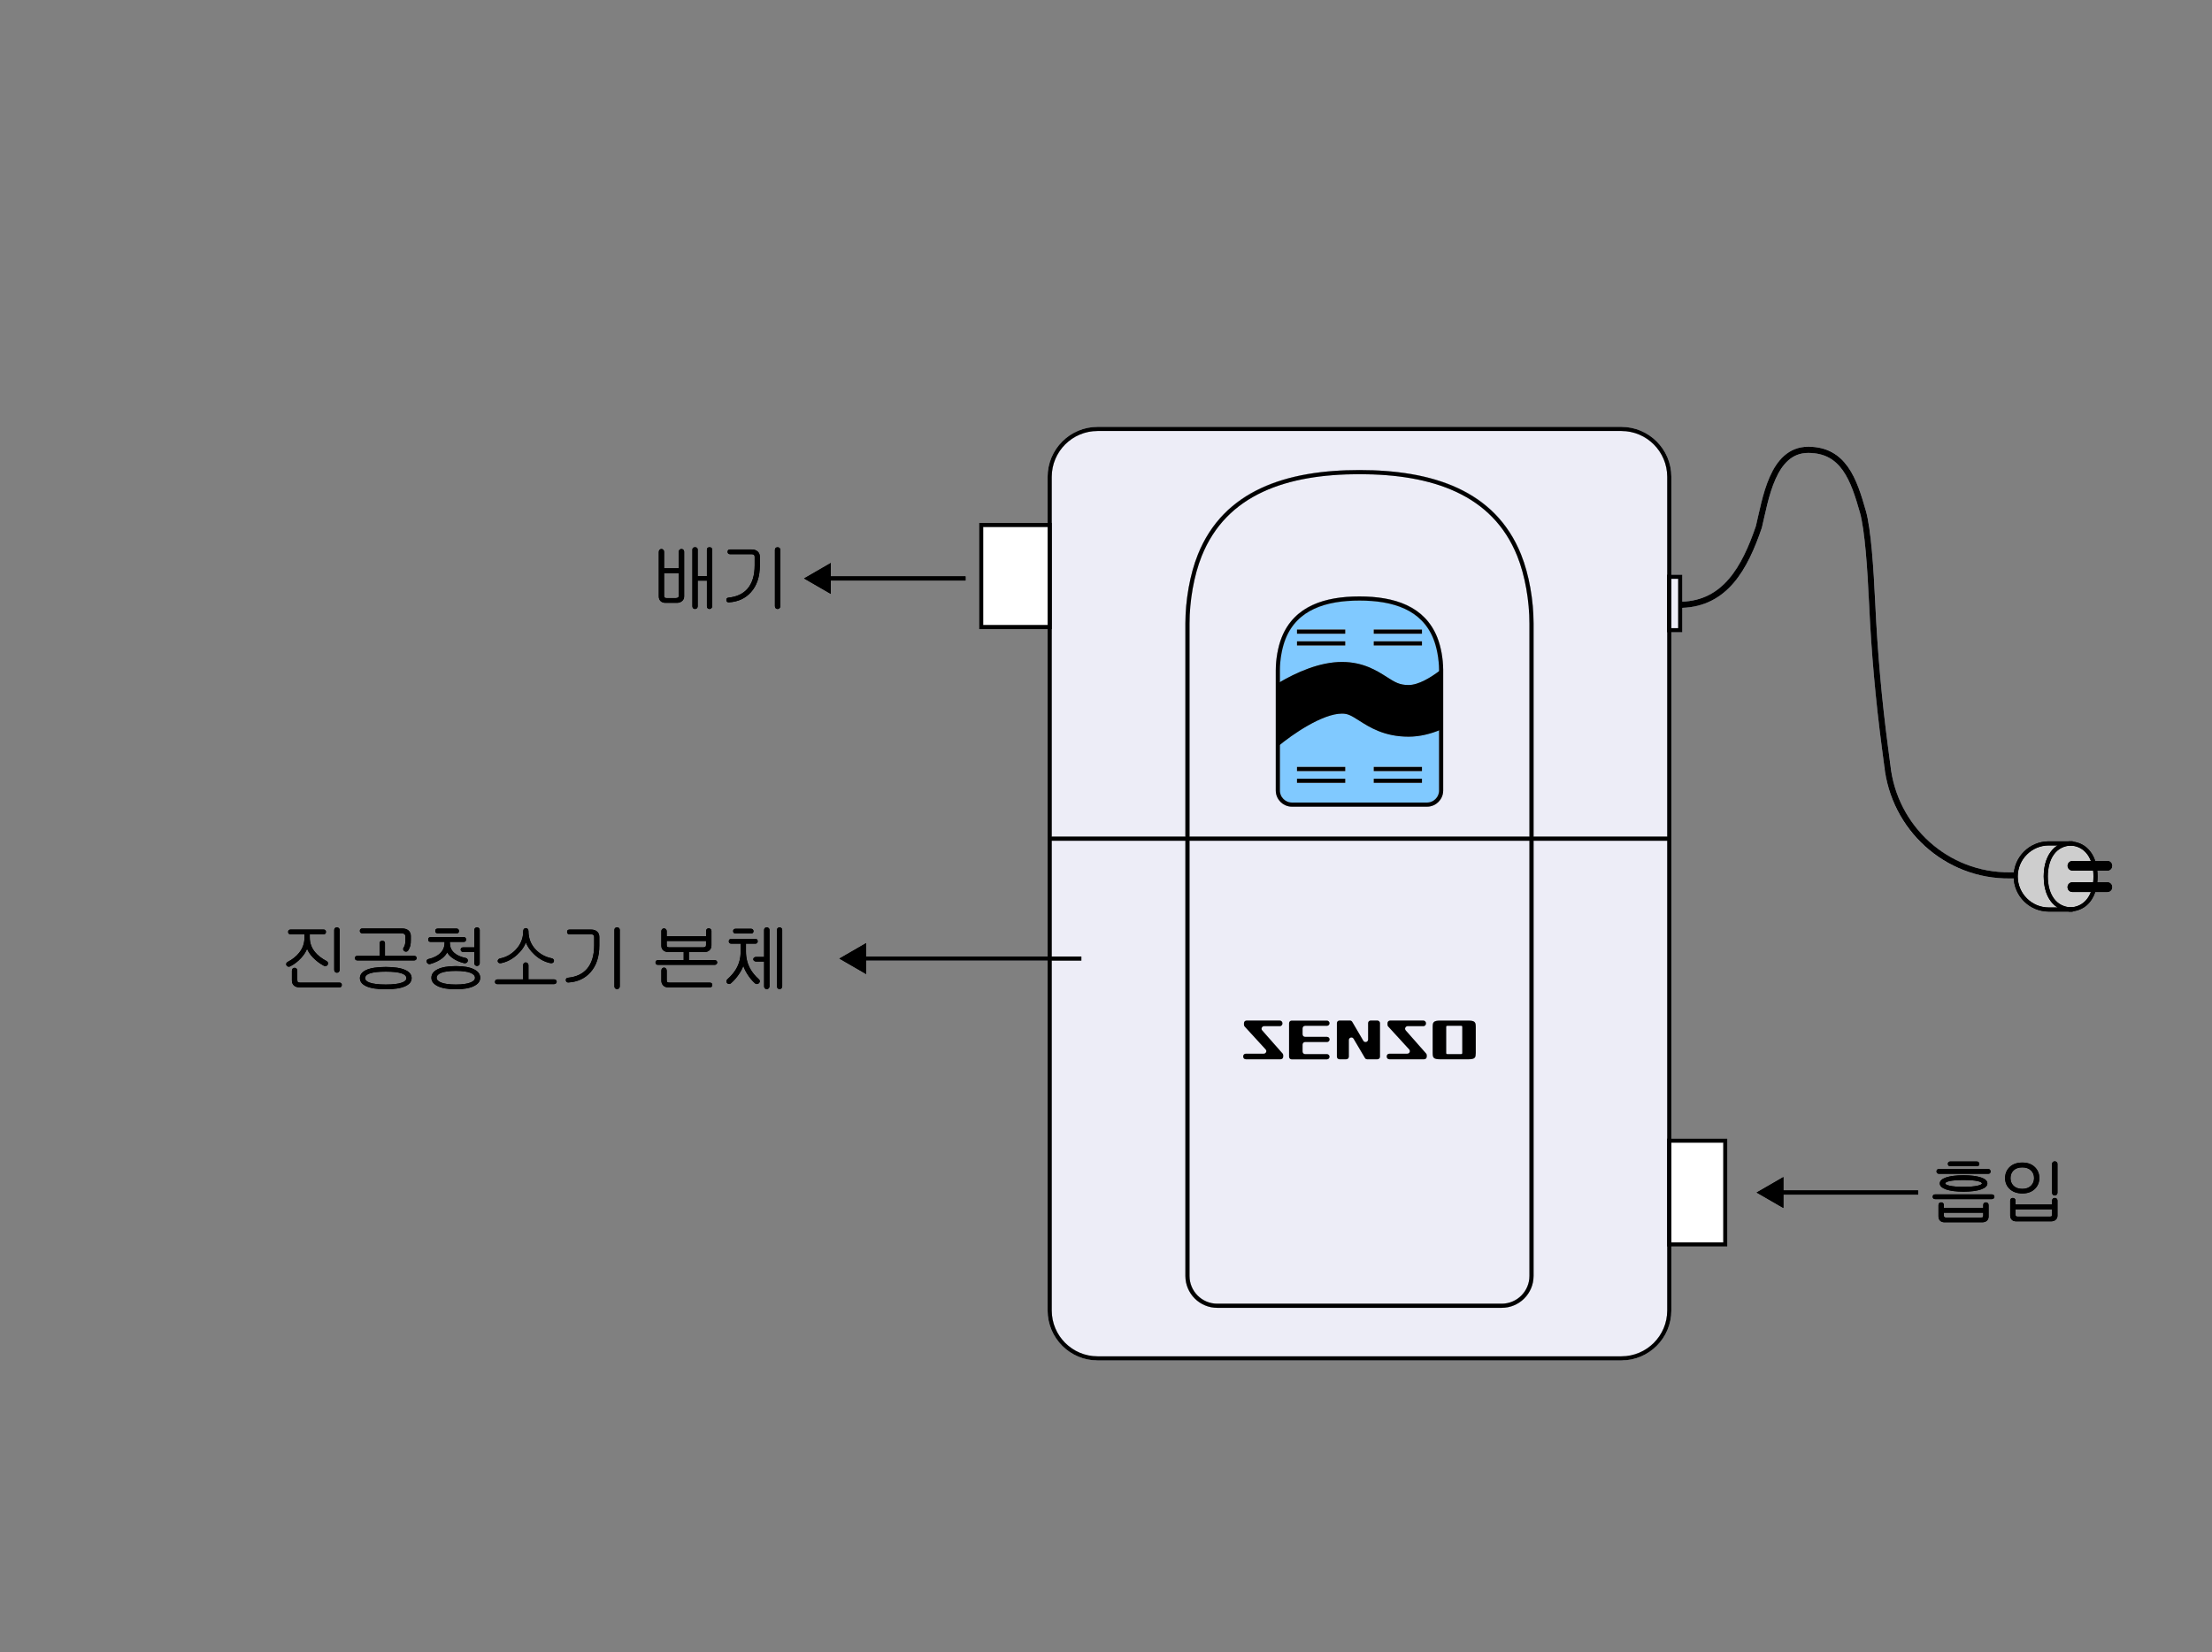<?xml version="1.0" encoding="utf-8"?>
<!-- Generator: Adobe Illustrator 29.6.1, SVG Export Plug-In . SVG Version: 9.03 Build 0)  -->
<svg version="1.1" xmlns="http://www.w3.org/2000/svg" xmlns:xlink="http://www.w3.org/1999/xlink" x="0px" y="0px"
	 viewBox="0 0 1071 800" style="enable-background:new 0 0 1071 800;" xml:space="preserve">
<rect x="0" y="0" width="1071" height="800" fill="#808080" stroke="none"/>
<style type="text/css">
	.st0{fill:#FCF6E6;}
	.st1{fill:#F2F2FC;}
	.st2{fill:#FFFFFF;}
	.st3{fill:#CECECE;}
	.st4{fill:#DADDEA;}
	.st5{fill:#EDEDF7;}
	.st6{fill:#80C9FF;}
	.st7{fill:none;}
	.st8{fill:#F7E1D2;}
	.st9{fill:#1A6ED3;}
	.st10{fill:#C0C8CE;}
	.st11{fill:#87A2BD;}
	.st12{fill:#8898A5;}
	.st13{fill:#D3DFE5;}
	.st14{fill:#E1E3E5;}
	.st15{fill:#9A9DA0;}
	.st16{fill:#A2A7AA;}
	.st17{fill:none;stroke:#000000;stroke-width:2;stroke-miterlimit:10;}
	.st18{fill:#F7E1D2;stroke:#F7E1D2;stroke-miterlimit:10;}
	.st19{fill:none;stroke:#F7E1D2;stroke-miterlimit:10;}
	.st20{fill:#8CAEC4;}
	.st21{fill:none;stroke:#C0C8CE;stroke-miterlimit:10;}
	.st22{fill:none;stroke:#000000;stroke-width:2;stroke-miterlimit:10;stroke-dasharray:14.491,9.661;}
	.st23{fill:none;stroke:#000000;stroke-width:2;stroke-miterlimit:10;stroke-dasharray:28.983,9.661,14.491,9.661;}
	.st24{fill:none;stroke:#000000;stroke-width:2;stroke-miterlimit:10;stroke-dasharray:30,10,15,10;}
	.st25{fill:none;stroke:#000000;stroke-width:3;stroke-miterlimit:10;}
	.st26{stroke:#000000;stroke-width:0.5;stroke-miterlimit:10;}
	.st27{stroke:#000000;stroke-width:2;stroke-miterlimit:10;}
	.st28{display:none;}
</style>
<g id="레이어_3">
	<g>
		<g>
			<rect x="400.06" y="279.06" width="67.42" height="2"/>
		</g>
		<g>
			<g>
				<polygon points="402.25,272.58 389.3,280.06 402.25,287.54 				"/>
			</g>
		</g>
	</g>
	<g>
		<g>
			<rect x="861.29" y="576.37" width="67.42" height="2"/>
		</g>
		<g>
			<g>
				<polygon points="863.48,569.89 850.52,577.37 863.48,584.85 				"/>
			</g>
		</g>
	</g>
	<g>
		<g>
			<rect x="417.17" y="463.1" class="st4" width="106.4" height="2"/>
		</g>
		<g>
			<g>
				<polygon points="419.36,456.62 406.41,464.1 419.36,471.58 				"/>
			</g>
		</g>
	</g>
	<g>
		<g>
			<path class="st4" d="M972.51,425.32c-30.52,0-55.96-22.54-60-52.94l-0.07,0l-0.12-1.54c0-0.06-0.01-0.12-0.01-0.18l-1.12-8.47
				c-3.03-22.93-5.12-46.34-6.2-69.57c-1.08-23.15-2.53-37.67-4.43-44.41c-4.64-16.4-9.43-28.94-25.05-28.94
				c-14.31,0-18.39,18.26-21.38,31.6c-0.36,1.62-0.71,3.15-1.05,4.56l-0.04,0.13c-6.37,18.72-15.95,37.96-38.61,38.73l-0.84,0.03
				l-0.1-3l0.84-0.03c20.76-0.7,29.51-18.01,35.85-36.63c0.33-1.38,0.67-2.87,1.02-4.45c3.02-13.52,7.59-33.94,24.3-33.94
				c17.69,0,23.12,14.09,27.94,31.12c2,7.06,3.44,21.38,4.54,45.09c1.08,23.15,3.16,46.47,6.18,69.32l0.93,7.01l0.04,0l0.16,1.51
				c3.13,29.75,27.68,52,57.23,52c0.2,0,0.41,0,0.61,0l3.59-0.04l0.03,3l-3.59,0.04C972.94,425.32,972.73,425.32,972.51,425.32z"/>
		</g>
		<g>
			<path d="M1003.53,407.34v2h-11.56c-4,0-7.77,1.56-10.61,4.4c-2.83,2.82-4.39,6.59-4.39,10.6c0,8.27,6.73,15,15,15h11.56v2h-11.56
				c-9.06,0-16.47-7.11-16.97-16.04c-0.02-0.32-0.03-0.64-0.03-0.96c0-0.69,0.04-1.37,0.12-2.04c0.45-3.77,2.13-7.25,4.86-9.98
				c3.21-3.21,7.48-4.98,12.02-4.98H1003.53z"/>
		</g>
		<g>
			<path class="st3" d="M996.19,439.34h-4.22c-8.27,0-15-6.73-15-15c0-4.01,1.56-7.78,4.39-10.6c2.84-2.84,6.61-4.4,10.61-4.4h4.23
				c-1.26,0.79-2.36,1.83-3.29,3.09c-2.21,2.98-3.38,7.1-3.38,11.91C989.53,431.4,991.96,436.66,996.19,439.34z"/>
			<path d="M1003.53,407.34v2c-0.32,0-0.64,0.01-0.95,0.04c0,0-0.01-0.01-0.02,0c-3.42,0.21-6.12,1.64-8.04,4.24
				c-1.96,2.64-2.99,6.34-2.99,10.72c0,8.98,4.1,14.51,11.04,14.96c0.31,0.03,0.63,0.04,0.96,0.04v2c-0.33,0-0.65-0.01-0.96-0.03
				c0,0-0.01,0-0.02,0c-0.32-0.02-0.65-0.05-0.95-0.09c-2.03-0.24-3.84-0.88-5.41-1.88c-4.23-2.68-6.66-7.94-6.66-15
				c0-4.81,1.17-8.93,3.38-11.91c0.93-1.26,2.03-2.3,3.29-3.09c1.57-1.01,3.39-1.64,5.4-1.88c0.31-0.04,0.63-0.07,0.96-0.09
				C1002.88,407.35,1003.2,407.34,1003.53,407.34z"/>
		</g>
		<g>
			<path d="M1015.6,424.34c0,0.98-0.05,1.92-0.14,2.82c-0.17,1.7-0.5,3.27-0.98,4.7c-1.78,5.36-5.63,8.72-10.95,9.36
				c-0.31,0.04-0.63,0.07-0.96,0.09c0,0-0.01,0-0.02,0c-0.31,0.02-0.63,0.03-0.95,0.03v-2c0.33,0,0.65-0.01,0.97-0.04
				c4.7-0.31,8.11-2.96,9.8-7.44c0.53-1.39,0.9-2.96,1.08-4.7c0.1-0.89,0.15-1.84,0.15-2.82c0-0.98-0.05-1.92-0.16-2.82
				c-0.19-1.71-0.56-3.29-1.1-4.69c-0.46-1.19-1.04-2.27-1.74-3.2c-1.92-2.6-4.61-4.03-8.02-4.25c0,0-0.01-0.01-0.02,0
				c-0.31-0.03-0.63-0.04-0.96-0.04v-2c0.32,0,0.65,0.01,0.96,0.03c0.33,0.02,0.66,0.05,0.97,0.09c3.61,0.44,6.58,2.13,8.68,4.98
				c0.95,1.26,1.7,2.74,2.25,4.39c0.49,1.44,0.82,3.01,1,4.69C1015.55,422.43,1015.6,423.37,1015.6,424.34z"/>
		</g>
		<g>
			<g>
				<path d="M1022.63,419.17c0,0.65-0.26,1.24-0.69,1.66c-0.42,0.43-1,0.69-1.65,0.69h-16.87c-1.3,0-2.35-1.05-2.35-2.35
					c0-0.65,0.26-1.23,0.69-1.65c0.42-0.43,1.01-0.69,1.66-0.69h16.87C1021.58,416.83,1022.63,417.88,1022.63,419.17z"/>
			</g>
			<g>
				<path class="st3" d="M1001.76,427.85c-0.43,0.42-0.69,1.01-0.69,1.66c0,1.29,1.05,2.35,2.35,2.35h8.95
					c-1.69,4.48-5.1,7.13-9.8,7.44c-6.94-0.45-11.04-5.98-11.04-14.96c0-4.38,1.03-8.08,2.99-10.72c1.92-2.6,4.62-4.03,8.04-4.24
					c0.01-0.01,0.02,0,0.02,0c3.41,0.22,6.1,1.65,8.02,4.25c0.7,0.93,1.28,2.01,1.74,3.2h-8.92c-0.65,0-1.24,0.26-1.66,0.69
					c-0.43,0.42-0.69,1-0.69,1.65c0,1.3,1.05,2.35,2.35,2.35h10.02c0.11,0.9,0.16,1.84,0.16,2.82c0,0.98-0.05,1.93-0.15,2.82h-10.03
					C1002.77,427.16,1002.18,427.42,1001.76,427.85z"/>
				<path d="M1022.63,429.51c0,0.65-0.26,1.23-0.69,1.66c-0.42,0.43-1,0.69-1.65,0.69h-16.87c-1.3,0-2.35-1.06-2.35-2.35
					c0-0.65,0.26-1.24,0.69-1.66c0.42-0.43,1.01-0.69,1.66-0.69h16.87C1021.58,427.16,1022.63,428.21,1022.63,429.51z"/>
			</g>
		</g>
	</g>
	<g>
		<g>
			<path d="M329.24,266.3c0.19-0.16,0.42-0.25,0.7-0.25s0.51,0.08,0.7,0.25c0.23,0.19,0.35,0.45,0.35,0.77v21.69
				c0,0.84-0.3,1.52-0.91,2.04c-0.61,0.54-1.37,0.81-2.29,0.81h-5.59c-0.89,0-1.61-0.25-2.14-0.74c-0.56-0.54-0.84-1.24-0.84-2.11
				v-21.52c0-0.37,0.11-0.67,0.32-0.88c0.19-0.21,0.42-0.32,0.7-0.32s0.51,0.09,0.7,0.28c0.23,0.21,0.35,0.5,0.35,0.88v8.19h7.63
				v-8.37C328.92,266.71,329.02,266.46,329.24,266.3z M321.29,277.2v11.21c0,0.52,0.12,0.88,0.35,1.09
				c0.21,0.21,0.57,0.32,1.09,0.32h4.5c0.54,0,0.95-0.12,1.23-0.35c0.3-0.21,0.46-0.56,0.46-1.05V277.2H321.29z M343.54,265.21
				c0.68,0,1.02,0.3,1.02,0.91v27.46c0,0.3-0.12,0.55-0.35,0.74c-0.19,0.19-0.41,0.28-0.67,0.28c-0.28,0-0.52-0.08-0.7-0.25
				c-0.21-0.19-0.32-0.43-0.32-0.74v-12.73h-4.96v12.66c0,0.33-0.12,0.6-0.35,0.81c-0.19,0.16-0.42,0.25-0.7,0.25
				s-0.52-0.08-0.7-0.25c-0.21-0.21-0.32-0.48-0.32-0.81v-27.42c0-0.61,0.34-0.91,1.02-0.91c0.7,0,1.05,0.3,1.05,0.91v13.04h4.96
				v-13.04C342.52,265.51,342.86,265.21,343.54,265.21z"/>
			<path d="M343.54,294.85c-0.34,0-0.63-0.1-0.87-0.31c-0.27-0.24-0.4-0.55-0.4-0.93v-12.48h-4.46v12.41c0,0.4-0.15,0.73-0.43,0.99
				c-0.48,0.41-1.27,0.41-1.74,0c-0.27-0.27-0.4-0.6-0.4-1v-27.42c0-0.75,0.45-1.16,1.27-1.16c1.13,0,1.3,0.73,1.3,1.16v12.79h4.46
				v-12.79c0-0.75,0.45-1.16,1.27-1.16s1.27,0.41,1.27,1.16v27.46c0,0.38-0.15,0.69-0.44,0.93
				C344.15,294.73,343.87,294.85,343.54,294.85z M337.32,280.64h5.46v12.98c0,0.23,0.08,0.41,0.23,0.55
				c0.26,0.23,0.72,0.28,1.03-0.03c0.2-0.16,0.28-0.33,0.28-0.56v-27.46c0-0.33-0.09-0.66-0.77-0.66c-0.68,0-0.77,0.32-0.77,0.66
				v13.29h-5.46v-13.29c0-0.33-0.1-0.66-0.8-0.66c-0.68,0-0.77,0.32-0.77,0.66v27.42c0,0.26,0.08,0.47,0.24,0.63
				c0.26,0.22,0.78,0.24,1.07-0.01c0.18-0.16,0.27-0.36,0.27-0.62V280.64z M327.79,291.86h-5.59c-0.95,0-1.73-0.27-2.31-0.8
				c-0.62-0.59-0.92-1.36-0.92-2.29v-21.52c0-0.44,0.13-0.8,0.39-1.06c0.45-0.5,1.28-0.51,1.76-0.04c0.28,0.25,0.42,0.61,0.42,1.06
				v7.94h7.13v-8.12c0-0.4,0.14-0.72,0.41-0.93c0.47-0.4,1.26-0.4,1.73,0c0.29,0.23,0.44,0.56,0.44,0.96v21.69
				c0,0.92-0.34,1.67-1,2.23C329.59,291.57,328.77,291.86,327.79,291.86z M320.24,266.3c-0.21,0-0.38,0.07-0.52,0.23
				c-0.17,0.17-0.25,0.4-0.25,0.71v21.52c0,0.8,0.25,1.43,0.77,1.93c0.49,0.45,1.14,0.67,1.97,0.67h5.59c0.86,0,1.55-0.24,2.12-0.75
				c0.56-0.47,0.83-1.08,0.83-1.85v-21.69c0-0.25-0.08-0.44-0.26-0.58c-0.3-0.26-0.8-0.25-1.08-0.01l-0.01,0.01
				c-0.15,0.12-0.22,0.29-0.22,0.54v8.62h-8.13v-8.44c0-0.3-0.09-0.53-0.27-0.69C320.62,266.37,320.45,266.3,320.24,266.3z
				 M327.23,290.07h-4.5c-0.59,0-1-0.13-1.27-0.39c-0.28-0.25-0.42-0.68-0.42-1.27v-11.46h8.13v11.46c0,0.58-0.19,1-0.56,1.26
				C328.3,289.93,327.83,290.07,327.23,290.07z M321.54,277.45v10.96c0,0.44,0.09,0.74,0.27,0.9c0.17,0.17,0.48,0.25,0.92,0.25h4.5
				c0.48,0,0.84-0.1,1.07-0.29c0.25-0.18,0.37-0.45,0.37-0.86v-10.96H321.54z"/>
		</g>
		<g>
			<path d="M366.66,267.18c0.66,0.59,0.98,1.39,0.98,2.43v4.15c0,5.39-1.42,9.66-4.25,12.8c-2.62,2.93-6.09,4.54-10.41,4.82
				c-0.66,0.05-1.01-0.23-1.05-0.84c-0.05-0.59,0.26-0.9,0.91-0.95c4.03-0.42,7.12-1.89,9.28-4.39c2.34-2.72,3.52-6.55,3.52-11.5
				v-4.11c0-0.49-0.14-0.87-0.42-1.12c-0.3-0.26-0.73-0.39-1.27-0.39h-10.44c-0.66,0-0.98-0.3-0.98-0.91
				c-0.02-0.59,0.29-0.88,0.95-0.88h10.41C365.06,266.26,365.98,266.57,366.66,267.18z M377.21,294.32
				c-0.19,0.19-0.42,0.28-0.7,0.28c-0.3,0-0.55-0.09-0.74-0.28c-0.21-0.21-0.32-0.48-0.32-0.81v-27.35c0-0.3,0.11-0.55,0.32-0.74
				c0.19-0.14,0.43-0.21,0.74-0.21c0.28,0,0.51,0.07,0.7,0.21c0.23,0.19,0.35,0.43,0.35,0.74v27.35
				C377.56,293.84,377.44,294.11,377.21,294.32z"/>
			<path d="M376.51,294.85c-0.37,0-0.68-0.12-0.92-0.35c-0.26-0.26-0.39-0.59-0.39-0.99v-27.35c0-0.38,0.13-0.69,0.4-0.92
				c0.25-0.19,0.55-0.27,0.9-0.27c0.33,0,0.62,0.09,0.85,0.26c0.3,0.24,0.45,0.56,0.45,0.94v27.35c0,0.4-0.14,0.73-0.43,0.99
				C377.15,294.73,376.85,294.85,376.51,294.85z M376.51,265.46c-0.25,0-0.45,0.05-0.59,0.16c-0.14,0.13-0.22,0.31-0.22,0.54v27.35
				c0,0.26,0.08,0.47,0.24,0.63c0.27,0.27,0.79,0.3,1.09,0l0.01-0.01c0.18-0.16,0.27-0.37,0.27-0.62v-27.35
				c0-0.23-0.08-0.4-0.26-0.54C376.92,265.51,376.73,265.46,376.51,265.46z M352.85,291.62c-0.7,0-1.11-0.38-1.17-1.08
				c-0.03-0.34,0.05-0.62,0.23-0.83c0.2-0.23,0.5-0.36,0.92-0.39c3.94-0.41,7.01-1.86,9.11-4.31c2.29-2.66,3.46-6.47,3.46-11.33
				v-4.11c0-0.42-0.11-0.73-0.34-0.94c-0.25-0.21-0.62-0.32-1.1-0.32h-10.44c-0.8,0-1.23-0.41-1.23-1.16
				c-0.01-0.34,0.08-0.61,0.26-0.81c0.21-0.21,0.52-0.32,0.94-0.32h10.41c1.23,0,2.22,0.33,2.94,0.98l0,0
				c0.71,0.63,1.07,1.51,1.07,2.61v4.15c0,5.43-1.45,9.79-4.32,12.96c-2.66,2.97-6.21,4.61-10.58,4.9
				C352.95,291.62,352.9,291.62,352.85,291.62z M353.48,266.51c-0.27,0-0.47,0.06-0.58,0.17c-0.09,0.09-0.13,0.25-0.12,0.45
				c0,0.48,0.21,0.67,0.73,0.67h10.44c0.6,0,1.08,0.15,1.43,0.45c0.34,0.31,0.51,0.75,0.51,1.32v4.11c0,4.98-1.2,8.91-3.58,11.66
				c-2.19,2.55-5.37,4.05-9.44,4.48c-0.29,0.02-0.48,0.09-0.58,0.22c-0.09,0.1-0.12,0.26-0.11,0.46c0.04,0.48,0.25,0.65,0.79,0.61
				c4.23-0.28,7.67-1.87,10.24-4.73c2.78-3.08,4.19-7.33,4.19-12.63v-4.15c0-0.96-0.29-1.7-0.9-2.24v0
				c-0.63-0.56-1.51-0.85-2.61-0.85H353.48z"/>
		</g>
	</g>
	<g>
		<g>
			<path d="M157.58,451.18c0,0.61-0.29,0.91-0.88,0.91h-6.96v1.83c0,2.72,0.88,5.13,2.64,7.24c1.34,1.62,3.21,3.07,5.62,4.36
				c0.3,0.16,0.49,0.39,0.56,0.67s0.04,0.54-0.11,0.77c-0.16,0.26-0.38,0.42-0.63,0.49c-0.33,0.09-0.66,0.05-0.98-0.14
				c-1.95-1.05-3.67-2.37-5.17-3.94c-1.57-1.64-2.57-3.25-2.99-4.82c-0.52,1.73-1.54,3.42-3.06,5.06c-1.52,1.69-3.28,3.04-5.27,4.04
				c-0.28,0.14-0.56,0.16-0.84,0.07c-0.23-0.07-0.42-0.22-0.56-0.46c-0.14-0.23-0.18-0.47-0.11-0.7c0.07-0.26,0.26-0.47,0.56-0.63
				c2.39-1.24,4.29-2.77,5.7-4.57c1.71-2.18,2.57-4.64,2.57-7.38v-1.9h-6.96c-0.66,0-0.97-0.3-0.95-0.91c0-0.59,0.33-0.88,0.98-0.88
				h15.96C157.29,450.3,157.58,450.59,157.58,451.18z M143.69,474.38c0,0.63,0.12,1.07,0.35,1.3c0.23,0.21,0.69,0.32,1.37,0.32
				h18.95c0.59,0,0.88,0.29,0.88,0.88c0,0.61-0.29,0.91-0.88,0.91h-19.3c-1.05,0-1.89-0.26-2.5-0.77c-0.66-0.54-0.98-1.32-0.98-2.36
				v-4.68c0-0.37,0.11-0.67,0.32-0.88c0.19-0.19,0.43-0.28,0.74-0.28c0.28,0,0.52,0.09,0.7,0.28c0.23,0.21,0.35,0.5,0.35,0.88
				V474.38z M163.84,470.41c-0.19,0.19-0.42,0.28-0.7,0.28c-0.3,0-0.55-0.09-0.74-0.28c-0.21-0.21-0.32-0.49-0.32-0.84v-19.34
				c0-0.3,0.11-0.55,0.32-0.74c0.19-0.16,0.43-0.25,0.74-0.25c0.28,0,0.52,0.08,0.7,0.25c0.23,0.16,0.35,0.4,0.35,0.7v19.37
				C164.19,469.92,164.07,470.2,163.84,470.41z"/>
			<path d="M164.37,478.04h-19.3c-1.11,0-2-0.28-2.66-0.83c-0.71-0.58-1.07-1.44-1.07-2.55v-4.68c0-0.44,0.13-0.8,0.39-1.06
				c0.24-0.24,0.54-0.35,0.92-0.35c0.35,0,0.64,0.12,0.88,0.35c0.28,0.25,0.42,0.61,0.42,1.06v4.39c0,0.7,0.15,1,0.28,1.12
				c0.12,0.11,0.43,0.24,1.19,0.24h18.95c0.73,0,1.13,0.4,1.13,1.13C165.49,477.63,165.09,478.04,164.37,478.04z M142.64,469.08
				c-0.24,0-0.42,0.07-0.56,0.21c-0.16,0.16-0.24,0.39-0.24,0.7v4.68c0,0.96,0.29,1.67,0.89,2.16c0.56,0.48,1.35,0.72,2.34,0.72
				h19.3c0.45,0,0.63-0.19,0.63-0.66c0-0.45-0.18-0.63-0.63-0.63h-18.95c-0.75,0-1.25-0.12-1.54-0.38c-0.3-0.29-0.43-0.78-0.43-1.49
				v-4.39c0-0.3-0.09-0.53-0.27-0.69C143.03,469.15,142.85,469.08,142.64,469.08z M163.13,470.94c-0.37,0-0.68-0.12-0.92-0.35
				c-0.26-0.26-0.39-0.6-0.39-1.02v-19.34c0-0.38,0.13-0.69,0.4-0.92c0.24-0.21,0.54-0.31,0.9-0.31c0.34,0,0.63,0.1,0.87,0.31
				c0.28,0.19,0.44,0.51,0.44,0.89v19.37c0,0.42-0.14,0.77-0.43,1.02C163.78,470.82,163.48,470.94,163.13,470.94z M163.13,449.5
				c-0.24,0-0.43,0.06-0.57,0.18c-0.15,0.14-0.23,0.32-0.23,0.55v19.34c0,0.28,0.08,0.5,0.24,0.67c0.26,0.27,0.79,0.29,1.09,0
				l0.01-0.01c0.18-0.16,0.27-0.38,0.27-0.66v-19.37c0-0.22-0.08-0.38-0.25-0.5C163.53,449.56,163.36,449.5,163.13,449.5z
				 M139.85,468.04c-0.14,0-0.28-0.02-0.42-0.07c-0.29-0.09-0.52-0.28-0.7-0.57c-0.18-0.3-0.22-0.6-0.13-0.9
				c0.09-0.32,0.32-0.58,0.68-0.78c2.35-1.22,4.24-2.74,5.62-4.5c1.67-2.12,2.51-4.56,2.51-7.23v-1.65h-6.71
				c-0.41,0-0.72-0.11-0.93-0.32c-0.19-0.2-0.29-0.49-0.27-0.85c0-0.72,0.44-1.12,1.23-1.12h15.96c0.73,0,1.13,0.4,1.13,1.13
				c0,0.75-0.4,1.16-1.13,1.16h-6.71v1.58c0,2.65,0.87,5.03,2.58,7.08c1.31,1.59,3.18,3.03,5.55,4.3c0.37,0.2,0.6,0.48,0.69,0.83
				c0.09,0.35,0.04,0.67-0.13,0.96c-0.2,0.32-0.46,0.52-0.78,0.6c-0.39,0.11-0.79,0.06-1.17-0.17c-1.95-1.06-3.71-2.4-5.22-3.98
				c-1.35-1.41-2.29-2.82-2.81-4.19c-0.58,1.51-1.54,3-2.87,4.44c-1.54,1.7-3.33,3.08-5.34,4.1
				C140.26,467.99,140.05,468.04,139.85,468.04z M140.74,450.55c-0.65,0-0.73,0.3-0.73,0.63c-0.01,0.23,0.04,0.39,0.13,0.5
				c0.11,0.11,0.3,0.17,0.57,0.17h7.21v2.15c0,2.79-0.88,5.32-2.62,7.54c-1.42,1.82-3.36,3.38-5.78,4.64
				c-0.24,0.13-0.38,0.29-0.44,0.48c-0.05,0.17-0.03,0.34,0.08,0.51c0.11,0.18,0.25,0.29,0.42,0.35c0.22,0.07,0.44,0.06,0.66-0.05
				c1.95-0.99,3.7-2.33,5.2-3.99c1.49-1.61,2.5-3.28,3-4.97l0.25-0.85l0.23,0.85c0.41,1.52,1.39,3.11,2.93,4.71
				c1.48,1.54,3.19,2.85,5.11,3.89c0.27,0.16,0.53,0.19,0.8,0.12c0.2-0.05,0.36-0.18,0.49-0.39c0.1-0.17,0.13-0.36,0.07-0.58
				c-0.05-0.21-0.2-0.38-0.44-0.51c-2.43-1.3-4.35-2.78-5.7-4.42c-1.79-2.15-2.69-4.64-2.69-7.4v-2.08h7.21
				c0.45,0,0.63-0.19,0.63-0.66c0-0.45-0.18-0.63-0.63-0.63H140.74z"/>
		</g>
		<g>
			<path d="M185.09,455.75c0.7,0,1.05,0.3,1.05,0.91v6.36h14.27c0.7,0,1.05,0.28,1.05,0.84c-0.02,0.59-0.38,0.88-1.05,0.88h-27.28
				c-0.7,0-1.05-0.29-1.05-0.88c0-0.56,0.35-0.84,1.05-0.84h10.93v-6.36C184.07,456.05,184.41,455.75,185.09,455.75z M197.57,450.65
				c0.73,0.61,1.09,1.46,1.09,2.57v1.72c0,1.24-0.08,2.2-0.25,2.88c-0.19,0.75-0.54,1.51-1.05,2.29c-0.19,0.23-0.43,0.36-0.74,0.39
				c-0.26,0.02-0.49-0.05-0.7-0.21c-0.23-0.16-0.39-0.36-0.46-0.6c-0.07-0.28,0-0.55,0.21-0.81c0.35-0.56,0.59-1.16,0.7-1.79
				c0.12-0.52,0.18-1.25,0.18-2.21v-1.48c0-0.56-0.2-1.01-0.6-1.34c-0.38-0.3-0.89-0.46-1.55-0.46h-18.98
				c-0.63,0-0.95-0.3-0.95-0.91c0-0.61,0.32-0.91,0.95-0.91h19.3C195.92,449.77,196.87,450.07,197.57,450.65z M196.17,469.88
				c1.92,0.87,2.88,2.1,2.88,3.69c0,1.55-0.96,2.77-2.88,3.66c-2.11,0.98-5.24,1.48-9.39,1.48c-4.17,0-7.31-0.49-9.42-1.48
				c-1.9-0.89-2.85-2.11-2.85-3.66c0-1.57,0.95-2.8,2.85-3.69c2.11-0.98,5.25-1.48,9.42-1.48S194.08,468.9,196.17,469.88z
				 M178.87,471.08c-1.55,0.56-2.32,1.39-2.32,2.5c0,1.05,0.77,1.85,2.32,2.39c1.71,0.63,4.35,0.95,7.91,0.95
				c3.54,0,6.16-0.32,7.88-0.95c1.57-0.54,2.36-1.34,2.36-2.39c0-1.1-0.79-1.93-2.36-2.5c-1.71-0.61-4.34-0.91-7.88-0.91
				C183.22,470.16,180.58,470.47,178.87,471.08z"/>
			<path d="M186.78,478.96c-4.19,0-7.39-0.5-9.53-1.5c-1.99-0.93-2.99-2.24-2.99-3.88c0-1.67,1.01-2.99,2.99-3.92
				c2.13-1,5.34-1.5,9.53-1.5c4.19,0,7.38,0.5,9.49,1.5c2.01,0.91,3.03,2.23,3.03,3.92c0,1.65-1.02,2.95-3.03,3.88
				C194.14,478.45,190.95,478.96,186.78,478.96z M186.78,468.66c-4.12,0-7.25,0.49-9.32,1.45c-1.82,0.85-2.7,1.99-2.7,3.46
				c0,1.45,0.88,2.58,2.7,3.43c2.07,0.96,5.2,1.45,9.32,1.45c4.09,0,7.21-0.49,9.28-1.45c1.84-0.85,2.74-1.98,2.74-3.43
				c0-1.5-0.89-2.63-2.74-3.46l0,0C194.02,469.14,190.9,468.66,186.78,468.66z M186.78,477.16c-3.58,0-6.27-0.32-8-0.96
				c-1.65-0.57-2.48-1.46-2.48-2.62c0-1.21,0.84-2.13,2.49-2.73l0,0c1.73-0.62,4.42-0.93,7.99-0.93c3.55,0,6.23,0.31,7.96,0.93
				c1.67,0.6,2.52,1.52,2.52,2.73c0,1.17-0.85,2.05-2.52,2.63C193.01,476.84,190.33,477.16,186.78,477.16z M178.96,471.31
				c-1.45,0.53-2.16,1.27-2.16,2.26c0,0.94,0.7,1.65,2.15,2.15c1.68,0.62,4.31,0.94,7.83,0.94c3.49,0,6.11-0.31,7.79-0.93
				c1.48-0.51,2.19-1.21,2.19-2.16c0-0.99-0.72-1.73-2.19-2.26c-1.68-0.6-4.3-0.9-7.79-0.9
				C183.26,470.41,180.63,470.72,178.96,471.31z M200.42,465h-27.28c-1.13,0-1.3-0.71-1.3-1.13c0-0.41,0.17-1.09,1.3-1.09h10.68
				v-6.11c0-0.75,0.45-1.16,1.27-1.16c1.13,0,1.3,0.73,1.3,1.16v6.11h14.02c1.13,0,1.3,0.69,1.3,1.09
				C201.71,464.3,201.52,465,200.42,465z M173.14,463.28c-0.71,0-0.8,0.3-0.8,0.59c0,0.31,0.1,0.63,0.8,0.63h27.28
				c0.69,0,0.79-0.32,0.8-0.64c0-0.28-0.1-0.58-0.8-0.58H185.9v-6.61c0-0.33-0.1-0.66-0.8-0.66c-0.68,0-0.77,0.34-0.77,0.66v6.61
				H173.14z M196.53,460.75c-0.27,0-0.53-0.09-0.76-0.27c-0.27-0.19-0.46-0.43-0.54-0.72c-0.09-0.37-0.01-0.72,0.26-1.04
				c0.31-0.51,0.54-1.08,0.65-1.68c0.12-0.5,0.17-1.23,0.17-2.17v-1.48c0-0.49-0.17-0.86-0.51-1.14c-0.33-0.27-0.79-0.4-1.39-0.4
				h-18.98c-0.77,0-1.2-0.41-1.2-1.16s0.43-1.16,1.2-1.16h19.3c1.25,0,2.26,0.31,3.01,0.94l0,0c0.78,0.66,1.18,1.58,1.18,2.76v1.72
				c0,1.26-0.08,2.25-0.25,2.94c-0.19,0.78-0.56,1.57-1.09,2.37c-0.25,0.31-0.55,0.47-0.93,0.5
				C196.6,460.75,196.57,460.75,196.53,460.75z M175.43,450.02c-0.5,0-0.7,0.19-0.7,0.66s0.2,0.66,0.7,0.66h18.98
				c0.71,0,1.29,0.17,1.7,0.51c0.46,0.38,0.69,0.89,0.69,1.53v1.48c0,0.98-0.06,1.74-0.18,2.27c-0.12,0.65-0.37,1.28-0.74,1.87
				c-0.18,0.22-0.23,0.41-0.18,0.62c0.05,0.17,0.17,0.32,0.36,0.45c0.17,0.13,0.34,0.19,0.54,0.17c0.24-0.02,0.42-0.11,0.57-0.29
				c0.48-0.73,0.83-1.47,1.01-2.19c0.16-0.66,0.24-1.61,0.24-2.82v-1.72c0-1.03-0.33-1.81-1-2.37l0,0
				c-0.65-0.54-1.56-0.82-2.69-0.82H175.43z"/>
		</g>
		<g>
			<path d="M225.4,454.87c0,0.61-0.29,0.91-0.88,0.91h-6.96v0.74c0,1.92,0.67,3.53,2,4.82c1.36,1.29,3.32,2.19,5.87,2.71
				c0.33,0.07,0.56,0.23,0.7,0.49c0.14,0.26,0.16,0.52,0.07,0.77c-0.07,0.28-0.23,0.49-0.49,0.63c-0.28,0.16-0.6,0.21-0.95,0.14
				c-2.2-0.56-4.05-1.38-5.55-2.46c-1.34-0.96-2.24-2-2.71-3.13c-0.49,1.2-1.34,2.27-2.53,3.23c-1.48,1.17-3.41,2.1-5.8,2.78
				c-0.3,0.07-0.57,0.02-0.81-0.14c-0.23-0.14-0.4-0.34-0.49-0.6c-0.09-0.26-0.09-0.5,0-0.74c0.09-0.23,0.3-0.39,0.63-0.46
				c2.55-0.59,4.54-1.59,5.94-3.02c1.36-1.38,2.04-3.05,2.04-4.99v-0.77h-6.96c-0.66,0-0.97-0.3-0.95-0.91
				c0-0.61,0.33-0.91,0.98-0.91h15.96C225.11,453.96,225.4,454.26,225.4,454.87z M229.48,469.57c1.85,0.94,2.78,2.21,2.78,3.83
				c0,1.55-0.93,2.79-2.78,3.73c-2.02,1.05-4.95,1.58-8.79,1.58s-6.79-0.53-8.82-1.58c-1.83-0.94-2.74-2.18-2.74-3.73
				c0-1.62,0.91-2.89,2.74-3.83c2.04-1.05,4.98-1.58,8.82-1.58S227.47,468.51,229.48,469.57z M221.96,450.72
				c0.02,0.61-0.25,0.91-0.81,0.91h-9.14c-0.68,0-1.02-0.3-1.02-0.91c0-0.61,0.34-0.91,1.02-0.91h9
				C221.62,449.81,221.94,450.11,221.96,450.72z M213.42,470.8c-1.5,0.63-2.25,1.5-2.25,2.6c0,1.05,0.75,1.89,2.25,2.5
				c1.64,0.68,4.07,1.02,7.28,1.02c3.19,0,5.6-0.34,7.24-1.02c1.52-0.61,2.29-1.44,2.29-2.5c0-1.1-0.76-1.97-2.29-2.6
				c-1.64-0.66-4.05-0.98-7.24-0.98C217.48,469.81,215.06,470.14,213.42,470.8z M231.66,467.14c-0.19,0.19-0.42,0.28-0.7,0.28
				c-0.3,0-0.55-0.09-0.74-0.28c-0.21-0.19-0.32-0.44-0.32-0.77v-5.66h-5.41c-0.38,0-0.67-0.09-0.88-0.28
				c-0.21-0.19-0.32-0.4-0.32-0.63c-0.02-0.23,0.05-0.44,0.21-0.63c0.16-0.16,0.41-0.25,0.74-0.25h5.66v-8.69
				c0-0.3,0.11-0.55,0.32-0.74c0.19-0.16,0.43-0.25,0.74-0.25c0.28,0,0.52,0.08,0.7,0.25c0.23,0.16,0.35,0.4,0.35,0.7v16.18
				C232.01,466.7,231.9,466.95,231.66,467.14z"/>
			<path d="M220.69,478.96c-3.87,0-6.87-0.54-8.94-1.61c-1.91-0.98-2.88-2.31-2.88-3.95c0-1.71,0.97-3.08,2.88-4.05
				c2.06-1.07,5.07-1.61,8.94-1.61c3.87,0,6.86,0.54,8.9,1.61c1.93,0.98,2.91,2.34,2.91,4.05c0,1.64-0.98,2.97-2.91,3.95
				C227.56,478.41,224.56,478.96,220.69,478.96z M220.69,468.23c-3.79,0-6.72,0.52-8.71,1.55c-1.75,0.9-2.61,2.08-2.61,3.61
				c0,1.46,0.85,2.6,2.61,3.5c1.99,1.03,4.92,1.55,8.71,1.55s6.7-0.52,8.67-1.55c1.78-0.9,2.64-2.05,2.64-3.5
				c0-1.53-0.86-2.71-2.64-3.61l0,0C227.4,468.76,224.48,468.23,220.69,468.23z M220.69,477.16c-3.23,0-5.71-0.35-7.37-1.04
				c-1.59-0.65-2.4-1.57-2.4-2.73c0-1.21,0.81-2.16,2.4-2.83l0,0c1.66-0.67,4.14-1,7.37-1c3.2,0,5.67,0.34,7.33,1
				c1.62,0.67,2.44,1.63,2.44,2.83c0,1.16-0.82,2.08-2.44,2.73C226.37,476.81,223.9,477.16,220.69,477.16z M213.51,471.03
				c-1.41,0.6-2.09,1.37-2.09,2.37c0,0.95,0.68,1.69,2.09,2.26c1.6,0.66,4.02,1,7.18,1c3.14,0,5.54-0.34,7.15-1
				c1.43-0.57,2.13-1.31,2.13-2.27c0-1-0.7-1.77-2.13-2.37c-1.6-0.64-4.01-0.97-7.15-0.97
				C217.53,470.06,215.12,470.39,213.51,471.03z M230.96,467.67c-0.37,0-0.68-0.12-0.92-0.35c-0.25-0.23-0.39-0.55-0.39-0.95v-5.41
				h-5.16c-0.44,0-0.79-0.12-1.04-0.34c-0.27-0.24-0.4-0.51-0.4-0.82c-0.03-0.28,0.06-0.56,0.27-0.8c0.22-0.22,0.53-0.33,0.93-0.33
				h5.41v-8.44c0-0.38,0.13-0.69,0.4-0.92c0.24-0.21,0.54-0.31,0.9-0.31c0.34,0,0.63,0.1,0.87,0.31c0.28,0.19,0.44,0.51,0.44,0.89
				v16.18c0,0.4-0.15,0.72-0.43,0.96C231.6,467.56,231.3,467.67,230.96,467.67z M224.24,459.16c-0.26,0-0.45,0.06-0.56,0.17
				c-0.11,0.12-0.16,0.26-0.14,0.43c0,0.19,0.08,0.33,0.23,0.47c0.17,0.15,0.4,0.22,0.71,0.22h5.66v5.91c0,0.26,0.08,0.45,0.23,0.59
				c0.15,0.15,0.33,0.22,0.57,0.22c0.21,0,0.39-0.07,0.53-0.21l0.02-0.02c0.17-0.14,0.26-0.33,0.26-0.58v-16.18
				c0-0.22-0.08-0.38-0.25-0.5c-0.34-0.3-0.86-0.25-1.13-0.02c-0.15,0.14-0.23,0.32-0.23,0.55v8.94H224.24z M207.91,466.79
				c-0.25,0-0.48-0.07-0.68-0.22c-0.27-0.16-0.47-0.41-0.58-0.72c-0.11-0.32-0.11-0.62,0-0.92c0.13-0.32,0.4-0.52,0.81-0.61
				c2.49-0.57,4.45-1.56,5.82-2.95c1.31-1.33,1.97-2.95,1.97-4.82v-0.52h-6.71c-0.41,0-0.72-0.11-0.93-0.32
				c-0.19-0.2-0.29-0.49-0.27-0.85c0-0.74,0.44-1.15,1.23-1.15h15.96c0.73,0,1.13,0.41,1.13,1.16s-0.4,1.16-1.13,1.16h-6.71v0.49
				c0,1.84,0.65,3.4,1.93,4.64c1.32,1.25,3.25,2.14,5.75,2.64c0.4,0.09,0.7,0.29,0.87,0.62c0.18,0.32,0.2,0.65,0.09,0.98
				c-0.08,0.33-0.29,0.59-0.61,0.77c-0.33,0.19-0.71,0.25-1.12,0.17c-2.24-0.57-4.13-1.41-5.65-2.5c-1.17-0.84-2.03-1.76-2.56-2.74
				c-0.52,1.04-1.32,1.99-2.38,2.84c-1.5,1.19-3.48,2.14-5.89,2.82C208.13,466.77,208.02,466.79,207.91,466.79z M208.56,454.21
				c-0.52,0-0.73,0.19-0.73,0.66c-0.01,0.23,0.04,0.39,0.13,0.5c0.11,0.11,0.3,0.17,0.57,0.17h7.21v1.02c0,2-0.71,3.74-2.11,5.17
				c-1.43,1.46-3.47,2.5-6.06,3.09c-0.37,0.08-0.43,0.25-0.46,0.31c-0.07,0.18-0.07,0.36,0,0.56c0.07,0.2,0.2,0.36,0.39,0.47
				c0.19,0.13,0.39,0.17,0.62,0.11c2.34-0.66,4.26-1.58,5.7-2.73c1.16-0.93,1.98-1.98,2.46-3.13l0.23-0.56l0.23,0.56
				c0.45,1.08,1.33,2.09,2.62,3.02c1.47,1.05,3.31,1.87,5.47,2.42c0.28,0.06,0.53,0.02,0.76-0.11c0.2-0.11,0.32-0.27,0.38-0.48
				c0.08-0.22,0.06-0.4-0.05-0.59c-0.1-0.19-0.28-0.31-0.54-0.37c-2.59-0.52-4.6-1.45-5.99-2.77c-1.38-1.33-2.08-3.01-2.08-5v-0.99
				h7.21c0.45,0,0.63-0.19,0.63-0.66s-0.18-0.66-0.63-0.66H208.56z M221.15,451.89h-9.14c-0.82,0-1.27-0.41-1.27-1.16
				s0.45-1.16,1.27-1.16h9c0.74,0,1.17,0.41,1.2,1.15c0.01,0.39-0.08,0.68-0.27,0.89C221.75,451.79,221.49,451.89,221.15,451.89z
				 M212.01,450.06c-0.68,0-0.77,0.34-0.77,0.66c0,0.34,0.09,0.66,0.77,0.66h9.14c0.2,0,0.34-0.04,0.43-0.13
				c0.1-0.1,0.14-0.28,0.13-0.52l0,0c-0.02-0.47-0.23-0.67-0.7-0.67H212.01z"/>
		</g>
		<g>
			<path d="M253.9,466.44c0.19-0.16,0.42-0.23,0.7-0.21c0.26,0,0.48,0.09,0.67,0.28c0.23,0.19,0.35,0.45,0.35,0.77v7.14h12.62
				c0.33,0,0.58,0.08,0.77,0.25c0.19,0.19,0.28,0.4,0.28,0.63c0,0.23-0.09,0.45-0.28,0.63c-0.19,0.19-0.43,0.28-0.74,0.28h-27.6
				c-0.26,0-0.46-0.09-0.6-0.28c-0.14-0.19-0.2-0.4-0.18-0.63c0.02-0.23,0.12-0.44,0.28-0.63c0.19-0.16,0.44-0.25,0.77-0.25h12.62
				v-7.28C253.59,466.84,253.69,466.6,253.9,466.44z M253.9,449.88c0.19-0.19,0.42-0.28,0.7-0.28c0.26,0,0.48,0.09,0.67,0.28
				c0.23,0.23,0.35,0.54,0.35,0.91c0,3.61,1.21,6.67,3.62,9.18c2.11,2.18,4.7,3.59,7.77,4.22c0.35,0.07,0.62,0.22,0.81,0.46
				c0.16,0.21,0.21,0.45,0.14,0.7c-0.05,0.26-0.19,0.46-0.42,0.6c-0.28,0.14-0.62,0.18-1.02,0.11c-2.72-0.56-5.23-1.9-7.52-4.01
				c-2.18-2.02-3.64-4.2-4.39-6.54c-0.7,2.37-2.17,4.55-4.39,6.54c-2.32,2.13-4.9,3.48-7.73,4.04c-0.35,0.05-0.65,0-0.88-0.14
				c-0.21-0.14-0.34-0.33-0.39-0.56c-0.02-0.26,0.05-0.48,0.21-0.67c0.16-0.23,0.43-0.39,0.81-0.46c2.91-0.59,5.44-1.99,7.59-4.22
				c2.51-2.58,3.76-5.68,3.76-9.32C253.59,450.37,253.69,450.09,253.9,449.88z"/>
			<path d="M268.28,476.46h-27.6c-0.33,0-0.61-0.13-0.8-0.38c-0.18-0.24-0.25-0.51-0.22-0.81c0.03-0.28,0.14-0.54,0.34-0.77
				c0.26-0.23,0.57-0.33,0.96-0.33h12.37v-7.03c0-0.38,0.14-0.69,0.41-0.9c0.24-0.21,0.53-0.29,0.88-0.27c0,0,0,0,0,0
				c0.3,0,0.59,0.12,0.82,0.35c0.28,0.22,0.42,0.55,0.42,0.95v6.89h12.37c0.39,0,0.7,0.1,0.94,0.31c0.25,0.25,0.37,0.52,0.37,0.82
				c0,0.3-0.12,0.57-0.35,0.81C268.96,476.34,268.65,476.46,268.28,476.46z M240.96,474.67c-0.27,0-0.47,0.06-0.61,0.18
				c-0.11,0.13-0.18,0.29-0.2,0.47c-0.02,0.17,0.02,0.32,0.13,0.46c0.09,0.13,0.22,0.18,0.4,0.18h27.6c0.24,0,0.42-0.07,0.56-0.21
				c0.14-0.14,0.21-0.29,0.21-0.46c0-0.17-0.07-0.32-0.21-0.46c-0.13-0.11-0.33-0.17-0.6-0.17h-12.87v-7.39
				c0-0.25-0.08-0.44-0.26-0.58c-0.16-0.16-0.32-0.23-0.51-0.23c-0.23-0.02-0.4,0.03-0.54,0.15l-0.01,0.01
				c-0.15,0.12-0.22,0.28-0.22,0.51v7.53H240.96z M242.22,466.35c-0.29,0-0.54-0.06-0.75-0.19c-0.28-0.18-0.44-0.43-0.5-0.73
				c-0.03-0.35,0.06-0.64,0.27-0.88c0.18-0.27,0.51-0.46,0.95-0.54c2.84-0.57,5.35-1.97,7.46-4.15c2.45-2.52,3.69-5.59,3.69-9.14
				c0-0.42,0.13-0.76,0.39-1.02c0.46-0.45,1.24-0.49,1.72,0c0.28,0.28,0.42,0.65,0.42,1.09c0,3.53,1.19,6.55,3.55,9
				c2.06,2.13,4.63,3.53,7.64,4.15c0.41,0.08,0.73,0.26,0.95,0.54c0.21,0.28,0.28,0.59,0.19,0.93c-0.06,0.31-0.24,0.57-0.53,0.75
				c-0.35,0.17-0.74,0.22-1.19,0.14c-2.76-0.57-5.33-1.94-7.65-4.07c-1.99-1.84-3.4-3.83-4.22-5.95c-0.78,2.14-2.21,4.14-4.24,5.95
				c-2.34,2.15-4.98,3.53-7.85,4.1C242.42,466.34,242.32,466.35,242.22,466.35z M254.61,449.85c-0.21,0-0.39,0.07-0.53,0.21
				c-0.16,0.16-0.24,0.38-0.24,0.67c0,3.68-1.29,6.88-3.83,9.49c-2.18,2.25-4.78,3.7-7.72,4.29c-0.31,0.06-0.53,0.18-0.65,0.35
				c-0.14,0.16-0.18,0.31-0.17,0.5c0.03,0.14,0.12,0.27,0.28,0.38c0.17,0.1,0.41,0.14,0.71,0.1c2.76-0.55,5.32-1.89,7.6-3.98
				c2.18-1.95,3.64-4.11,4.32-6.43l0.23-0.78l0.25,0.77c0.73,2.29,2.19,4.46,4.33,6.43c2.25,2.07,4.74,3.4,7.4,3.95
				c0.33,0.06,0.62,0.03,0.86-0.08c0.16-0.09,0.25-0.23,0.29-0.42c0.05-0.2,0.02-0.35-0.09-0.5c-0.15-0.19-0.37-0.31-0.66-0.36
				c-3.11-0.64-5.76-2.08-7.9-4.29c-2.45-2.54-3.69-5.69-3.69-9.35c0-0.31-0.09-0.55-0.28-0.74
				C254.95,449.91,254.8,449.85,254.61,449.85z"/>
		</g>
		<g>
			<path d="M288.94,451.21c0.66,0.59,0.98,1.39,0.98,2.43v4.15c0,5.39-1.42,9.66-4.25,12.8c-2.62,2.93-6.09,4.54-10.41,4.82
				c-0.66,0.05-1.01-0.23-1.05-0.84c-0.05-0.59,0.26-0.9,0.91-0.95c4.03-0.42,7.12-1.89,9.28-4.39c2.34-2.72,3.52-6.55,3.52-11.5
				v-4.11c0-0.49-0.14-0.87-0.42-1.12c-0.3-0.26-0.73-0.39-1.27-0.39h-10.44c-0.66,0-0.98-0.3-0.98-0.91
				c-0.02-0.59,0.29-0.88,0.95-0.88h10.41C287.33,450.3,288.26,450.6,288.94,451.21z M299.49,478.35c-0.19,0.19-0.42,0.28-0.7,0.28
				c-0.3,0-0.55-0.09-0.74-0.28c-0.21-0.21-0.32-0.48-0.32-0.81v-27.35c0-0.3,0.11-0.55,0.32-0.74c0.19-0.14,0.43-0.21,0.74-0.21
				c0.28,0,0.51,0.07,0.7,0.21c0.23,0.19,0.35,0.43,0.35,0.74v27.35C299.84,477.87,299.72,478.14,299.49,478.35z"/>
			<path d="M298.78,478.89c-0.37,0-0.68-0.12-0.92-0.35c-0.26-0.26-0.39-0.59-0.39-0.99v-27.35c0-0.38,0.13-0.69,0.4-0.92
				c0.25-0.19,0.55-0.27,0.9-0.27c0.33,0,0.62,0.09,0.85,0.26c0.3,0.24,0.45,0.56,0.45,0.94v27.35c0,0.4-0.14,0.73-0.43,0.99
				C299.42,478.77,299.13,478.89,298.78,478.89z M298.78,449.5c-0.25,0-0.45,0.05-0.59,0.16c-0.14,0.13-0.22,0.31-0.22,0.54v27.35
				c0,0.26,0.08,0.47,0.24,0.63c0.27,0.27,0.79,0.3,1.09,0l0.01-0.01c0.18-0.16,0.27-0.37,0.27-0.62v-27.35
				c0-0.23-0.08-0.4-0.26-0.54C299.19,449.55,299.01,449.5,298.78,449.5z M275.13,475.66c-0.7,0-1.11-0.38-1.17-1.08
				c-0.03-0.34,0.05-0.62,0.23-0.83c0.2-0.23,0.5-0.36,0.92-0.39c3.94-0.41,7.01-1.86,9.11-4.31c2.29-2.66,3.46-6.47,3.46-11.33
				v-4.11c0-0.42-0.11-0.73-0.34-0.94c-0.25-0.21-0.62-0.32-1.1-0.32h-10.44c-0.8,0-1.23-0.41-1.23-1.16
				c-0.01-0.34,0.08-0.61,0.26-0.81c0.21-0.21,0.52-0.32,0.94-0.32h10.41c1.23,0,2.22,0.33,2.94,0.98l0,0
				c0.71,0.63,1.07,1.51,1.07,2.61v4.15c0,5.43-1.45,9.79-4.32,12.96c-2.66,2.97-6.21,4.61-10.58,4.9
				C275.23,475.66,275.18,475.66,275.13,475.66z M275.76,450.55c-0.27,0-0.47,0.06-0.58,0.17c-0.09,0.09-0.13,0.25-0.12,0.45
				c0,0.48,0.21,0.67,0.73,0.67h10.44c0.6,0,1.08,0.15,1.43,0.45c0.34,0.31,0.51,0.75,0.51,1.32v4.11c0,4.98-1.2,8.91-3.58,11.66
				c-2.19,2.55-5.37,4.05-9.44,4.48c-0.29,0.02-0.48,0.09-0.58,0.22c-0.09,0.1-0.12,0.26-0.11,0.46c0.04,0.48,0.26,0.65,0.79,0.61
				c4.23-0.28,7.67-1.87,10.24-4.73c2.78-3.08,4.19-7.33,4.19-12.63v-4.15c0-0.96-0.29-1.7-0.9-2.24v0
				c-0.63-0.56-1.51-0.85-2.61-0.85H275.76z"/>
		</g>
		<g>
			<path d="M346.74,465.35c0.19,0.19,0.28,0.4,0.28,0.63c0,0.23-0.09,0.45-0.28,0.63c-0.19,0.19-0.43,0.28-0.74,0.28h-27.39
				c-0.66,0-0.98-0.3-0.98-0.91c0.02-0.59,0.37-0.88,1.05-0.88h12.59v-4.11c0-0.3,0.11-0.54,0.32-0.7c0.19-0.16,0.42-0.25,0.7-0.25
				c0.26,0,0.48,0.07,0.67,0.21c0.23,0.14,0.35,0.35,0.35,0.63v4.22h12.66C346.3,465.1,346.56,465.18,346.74,465.35z M321.33,459.93
				c-0.59-0.49-0.88-1.2-0.88-2.11v-6.96c0-0.35,0.11-0.63,0.32-0.84c0.19-0.19,0.43-0.28,0.74-0.28c0.28,0,0.51,0.09,0.7,0.28
				c0.23,0.21,0.35,0.49,0.35,0.84v2.67h19.55v-2.78c0-0.33,0.11-0.59,0.32-0.77c0.19-0.19,0.43-0.28,0.74-0.28
				c0.28,0,0.51,0.09,0.7,0.28c0.23,0.19,0.35,0.45,0.35,0.77v6.86c0,0.98-0.29,1.75-0.88,2.29c-0.56,0.54-1.39,0.81-2.5,0.81
				h-17.05C322.73,460.71,321.91,460.45,321.33,459.93z M322.56,474.38c0,0.63,0.12,1.07,0.35,1.3c0.23,0.21,0.68,0.32,1.34,0.32
				h19.44c0.61,0,0.91,0.29,0.91,0.88c0,0.61-0.3,0.91-0.91,0.91h-20.21c-0.94,0-1.68-0.29-2.21-0.88c-0.54-0.56-0.81-1.3-0.81-2.21
				v-4.71c0-0.42,0.11-0.74,0.32-0.95c0.19-0.21,0.43-0.32,0.74-0.32c0.28,0,0.51,0.11,0.7,0.32c0.23,0.23,0.35,0.55,0.35,0.95
				V474.38z M322.56,455.33v2.21c0,0.47,0.11,0.81,0.32,1.02c0.23,0.23,0.62,0.35,1.16,0.35h16.45c0.56,0,0.97-0.12,1.23-0.35
				c0.26-0.21,0.39-0.56,0.39-1.05v-2.18H322.56z"/>
			<path d="M343.69,478.04h-20.21c-1.01,0-1.81-0.32-2.4-0.96c-0.58-0.6-0.88-1.41-0.88-2.38v-4.71c0-0.49,0.13-0.87,0.39-1.13
				c0.23-0.25,0.54-0.39,0.92-0.39c0.35,0,0.65,0.13,0.89,0.4c0.27,0.27,0.42,0.65,0.42,1.12v4.39c0,0.7,0.15,1,0.28,1.12
				c0.12,0.11,0.42,0.24,1.16,0.24h19.44c0.75,0,1.16,0.4,1.16,1.13C344.85,477.63,344.44,478.04,343.69,478.04z M321.5,468.97
				c-0.23,0-0.41,0.08-0.55,0.23c-0.17,0.17-0.25,0.43-0.25,0.78v4.71c0,0.86,0.24,1.52,0.74,2.04c0.5,0.54,1.16,0.8,2.03,0.8h20.21
				c0.47,0,0.66-0.19,0.66-0.66c0-0.45-0.19-0.63-0.66-0.63h-19.44c-0.73,0-1.22-0.12-1.5-0.38c-0.29-0.29-0.43-0.78-0.43-1.49
				v-4.39c0-0.33-0.09-0.58-0.28-0.77C321.88,469.05,321.71,468.97,321.5,468.97z M346.01,467.14h-27.39c-0.8,0-1.23-0.41-1.23-1.16
				c0.02-0.43,0.21-1.13,1.3-1.13h12.34v-3.86c0-0.01,0-0.02,0-0.03h-7.24c-1.11,0-2-0.28-2.62-0.83c-0.64-0.54-0.97-1.31-0.97-2.3
				v-6.96c0-0.42,0.13-0.76,0.39-1.02c0.24-0.24,0.54-0.35,0.92-0.35c0.35,0,0.64,0.12,0.88,0.35c0.28,0.25,0.42,0.6,0.42,1.02v2.42
				h19.05v-2.53c0-0.4,0.13-0.72,0.4-0.96c0.22-0.23,0.53-0.34,0.9-0.34c0.35,0,0.64,0.12,0.88,0.35c0.28,0.22,0.42,0.55,0.42,0.95
				v6.86c0,1.05-0.32,1.88-0.96,2.47c-0.6,0.58-1.5,0.87-2.67,0.87h-7.27v3.89h12.41c0.39,0,0.7,0.1,0.94,0.31l0.01,0.01
				c0.24,0.24,0.35,0.51,0.35,0.81c0,0.3-0.12,0.57-0.35,0.81C346.68,467.02,346.38,467.14,346.01,467.14z M318.69,465.35
				c-0.69,0-0.79,0.32-0.8,0.64c0,0.46,0.21,0.65,0.73,0.65h27.39c0.24,0,0.42-0.07,0.56-0.21c0.14-0.14,0.21-0.29,0.21-0.46
				c0-0.16-0.07-0.31-0.2-0.45c-0.14-0.12-0.34-0.18-0.6-0.18h-12.91v-4.39h-1.54c0,0.01,0,0.02,0,0.03v4.36H318.69z M333.48,460.46
				h7.36c1.03,0,1.81-0.25,2.32-0.74c0.54-0.5,0.8-1.19,0.8-2.1v-6.86c0-0.25-0.08-0.44-0.26-0.58c-0.34-0.33-0.84-0.28-1.11-0.02
				c-0.17,0.15-0.24,0.34-0.24,0.6v3.03h-20.05v-2.92c0-0.28-0.09-0.49-0.27-0.66c-0.32-0.31-0.83-0.28-1.1-0.01
				c-0.16,0.16-0.24,0.38-0.24,0.67v6.96c0,0.84,0.26,1.47,0.79,1.92l0,0c0.54,0.47,1.31,0.71,2.3,0.71h7.35
				c0.07-0.14,0.17-0.27,0.3-0.37c0.43-0.37,1.19-0.4,1.67-0.04C333.28,460.15,333.4,460.29,333.48,460.46z M331.78,460.46h1.05
				C332.49,460.22,332.05,460.24,331.78,460.46z M340.49,459.16h-16.45c-0.61,0-1.06-0.14-1.34-0.43c-0.26-0.26-0.39-0.66-0.39-1.2
				v-2.46h20.05v2.43c0,0.57-0.16,0.99-0.48,1.25C341.58,459.03,341.12,459.16,340.49,459.16z M322.81,455.58v1.96
				c0,0.4,0.08,0.68,0.24,0.84c0.18,0.18,0.51,0.28,0.98,0.28h16.45c0.5,0,0.85-0.1,1.06-0.29c0.21-0.17,0.3-0.46,0.3-0.87v-1.93
				H322.81z"/>
		</g>
		<g>
			<path d="M366.63,455.71c-0.02,0.61-0.3,0.91-0.84,0.91h-4.85v4.08c0,3.07,0.69,5.87,2.07,8.4c0.98,1.81,2.4,3.54,4.25,5.2
				c0.26,0.21,0.39,0.47,0.39,0.77c-0.02,0.28-0.14,0.53-0.35,0.74c-0.23,0.21-0.49,0.33-0.77,0.35c-0.3,0.05-0.56-0.04-0.77-0.25
				c-1.41-1.27-2.64-2.74-3.69-4.43c-1.05-1.66-1.77-3.25-2.14-4.75c-0.42,1.5-1.21,3.09-2.36,4.78c-1.12,1.66-2.4,3.12-3.83,4.36
				c-0.26,0.21-0.53,0.29-0.81,0.25c-0.28-0.02-0.52-0.14-0.7-0.35s-0.27-0.44-0.25-0.7c0.02-0.33,0.18-0.61,0.46-0.84
				c1.83-1.64,3.26-3.35,4.29-5.13c1.43-2.51,2.14-5.29,2.14-8.33v-4.15h-4.78c-0.66,0-0.97-0.3-0.95-0.91
				c0-0.59,0.33-0.88,0.98-0.88h11.67C366.35,454.84,366.63,455.13,366.63,455.71z M364.31,450.16c0.16,0.19,0.26,0.4,0.28,0.63
				c0,0.23-0.07,0.45-0.21,0.63c-0.16,0.19-0.38,0.28-0.63,0.28h-7.56c-0.66,0-0.98-0.3-0.98-0.91c0-0.59,0.33-0.88,0.98-0.88h7.42
				C363.91,449.91,364.14,450,364.31,450.16z M371.97,478.36c-0.19,0.19-0.42,0.28-0.7,0.28c-0.3,0-0.55-0.09-0.74-0.28
				c-0.21-0.21-0.32-0.48-0.32-0.81v-12.27h-4.08c-0.38,0-0.67-0.09-0.88-0.28c-0.19-0.16-0.28-0.36-0.28-0.6
				c0-0.23,0.09-0.43,0.28-0.6c0.21-0.16,0.49-0.25,0.84-0.25h4.11v-13.33c0-0.3,0.11-0.55,0.32-0.74c0.19-0.16,0.43-0.25,0.74-0.25
				c0.28,0,0.52,0.08,0.7,0.25c0.23,0.16,0.35,0.4,0.35,0.7v27.35C372.32,477.88,372.21,478.14,371.97,478.36z M378.12,478.36
				c-0.19,0.19-0.41,0.28-0.67,0.28c-0.28,0-0.52-0.09-0.7-0.28c-0.21-0.21-0.32-0.48-0.32-0.81v-27.32c0-0.3,0.11-0.55,0.32-0.74
				c0.19-0.16,0.42-0.25,0.7-0.25c0.26,0,0.48,0.08,0.67,0.25c0.23,0.16,0.35,0.4,0.35,0.7v27.35
				C378.48,477.88,378.36,478.14,378.12,478.36z"/>
			<path d="M377.46,478.89c-0.35,0-0.64-0.12-0.88-0.35c-0.26-0.26-0.39-0.59-0.39-0.99v-27.32c0-0.38,0.13-0.69,0.4-0.92
				c0.46-0.4,1.22-0.42,1.7,0c0.28,0.19,0.44,0.51,0.44,0.89v27.35c0,0.4-0.14,0.73-0.43,0.99
				C378.06,478.77,377.78,478.89,377.46,478.89z M377.46,449.5c-0.22,0-0.4,0.06-0.54,0.18c-0.16,0.14-0.23,0.31-0.23,0.55v27.32
				c0,0.26,0.08,0.47,0.24,0.63c0.26,0.26,0.72,0.3,1.02,0l0.01-0.01c0.18-0.16,0.27-0.37,0.27-0.62v-27.35
				c0-0.22-0.08-0.38-0.25-0.5C377.82,449.56,377.65,449.5,377.46,449.5z M371.27,478.89c-0.37,0-0.68-0.12-0.92-0.35
				c-0.26-0.26-0.39-0.59-0.39-0.99v-12.02h-3.83c-0.44,0-0.79-0.12-1.04-0.34c-0.24-0.21-0.37-0.48-0.37-0.78
				c0-0.3,0.13-0.58,0.37-0.79c0.27-0.21,0.6-0.31,1.01-0.31h3.86v-13.08c0-0.38,0.13-0.69,0.4-0.92c0.24-0.21,0.54-0.31,0.9-0.31
				c0.34,0,0.63,0.1,0.87,0.31c0.28,0.19,0.44,0.51,0.44,0.89v27.35c0,0.4-0.14,0.73-0.43,0.99
				C371.91,478.77,371.61,478.89,371.27,478.89z M366.1,463.8c-0.29,0-0.52,0.06-0.69,0.19c-0.12,0.11-0.18,0.24-0.18,0.4
				s0.06,0.29,0.2,0.41c0.17,0.15,0.4,0.22,0.71,0.22h4.33v12.52c0,0.26,0.08,0.47,0.24,0.63c0.27,0.27,0.79,0.3,1.09,0l0.01-0.01
				c0.18-0.16,0.27-0.37,0.27-0.62v-27.35c0-0.22-0.08-0.38-0.25-0.5c-0.34-0.3-0.86-0.25-1.13-0.02c-0.15,0.14-0.23,0.32-0.23,0.55
				v13.58H366.1z M366.36,476.44c-0.29,0-0.56-0.11-0.79-0.33c-1.41-1.27-2.66-2.77-3.73-4.47c-0.88-1.39-1.53-2.73-1.95-4.02
				c-0.46,1.29-1.18,2.65-2.14,4.06c-1.13,1.67-2.43,3.16-3.88,4.41c-0.32,0.26-0.66,0.37-1.01,0.3c-0.32-0.03-0.62-0.17-0.85-0.43
				c-0.23-0.26-0.34-0.56-0.31-0.89c0.03-0.39,0.21-0.73,0.55-1.01c1.79-1.61,3.22-3.31,4.23-5.07c1.4-2.46,2.11-5.22,2.11-8.21
				v-3.9h-4.53c-0.41,0-0.72-0.11-0.93-0.32c-0.19-0.2-0.29-0.49-0.27-0.85c0-0.72,0.44-1.12,1.23-1.12h11.67
				c0.71,0,1.09,0.4,1.09,1.13v0.01c-0.03,0.74-0.42,1.15-1.09,1.15h-4.6v3.83c0,3.01,0.69,5.8,2.04,8.28
				c0.97,1.77,2.38,3.5,4.2,5.14c0.31,0.25,0.47,0.58,0.47,0.96c-0.03,0.36-0.17,0.66-0.42,0.92c-0.29,0.26-0.59,0.4-0.93,0.42
				C366.48,476.43,366.42,476.44,366.36,476.44z M359.93,465.78l0.23,0.91c0.37,1.47,1.08,3.04,2.11,4.67
				c1.04,1.66,2.27,3.13,3.65,4.38c0.17,0.16,0.34,0.22,0.57,0.19c0.24-0.02,0.45-0.11,0.64-0.29c0.16-0.16,0.25-0.35,0.27-0.57
				c0-0.21-0.1-0.4-0.3-0.56c-1.87-1.68-3.32-3.46-4.32-5.28c-1.4-2.56-2.1-5.42-2.1-8.52v-4.33h5.1c0.29,0,0.57-0.08,0.59-0.67
				c0-0.44-0.17-0.62-0.59-0.62h-11.67c-0.65,0-0.73,0.3-0.73,0.63c-0.01,0.23,0.04,0.39,0.13,0.5c0.11,0.11,0.3,0.17,0.57,0.17
				h5.03v4.4c0,3.08-0.73,5.92-2.18,8.46c-1.04,1.8-2.5,3.55-4.34,5.19c-0.24,0.2-0.36,0.42-0.38,0.68
				c-0.02,0.19,0.04,0.36,0.18,0.52c0.15,0.16,0.32,0.25,0.54,0.27c0.23,0.04,0.43-0.03,0.63-0.19c1.4-1.22,2.68-2.67,3.78-4.31
				c1.13-1.66,1.91-3.24,2.32-4.71L359.93,465.78z M363.75,451.96h-7.56c-0.8,0-1.23-0.41-1.23-1.16c0-0.73,0.44-1.13,1.23-1.13
				h7.42c0.37,0,0.67,0.11,0.88,0.32l0.01,0.01c0.2,0.23,0.31,0.49,0.34,0.77c0,0.31-0.09,0.58-0.26,0.81
				C364.35,451.83,364.08,451.96,363.75,451.96z M356.19,450.16c-0.65,0-0.73,0.3-0.73,0.63c0,0.47,0.21,0.66,0.73,0.66h7.56
				c0.19,0,0.33-0.06,0.44-0.2c0.1-0.13,0.15-0.29,0.15-0.47c-0.02-0.16-0.09-0.31-0.21-0.46c-0.12-0.11-0.29-0.17-0.52-0.17H356.19
				z"/>
		</g>
	</g>
	<g>
		<g>
			<path class="st4" d="M690.48,510.06l-9.86-11.18c-0.71-0.8-0.14-2.06,0.93-2.06h7.63c0.68,0,1.24-0.56,1.24-1.25v-0.2
				c0-0.68-0.56-1.24-1.24-1.24h-16.13c-0.69,0-1.25,0.56-1.25,1.24v0.76c0,0.31,0.12,0.61,0.33,0.84l10.17,11.11
				c0.73,0.8,0.16,2.08-0.92,2.08h-8.71c-0.68,0-1.24,0.56-1.24,1.25v0.2c0,0.68,0.56,1.24,1.24,1.24h16.88
				c0.69,0,1.24-0.56,1.24-1.24v-0.72C690.79,510.58,690.68,510.29,690.48,510.06z"/>
		</g>
		<g>
			<path class="st4" d="M642.48,510.39h-10.57c-0.69,0-1.24-0.56-1.24-1.24v-3.4c0-0.69,0.55-1.25,1.24-1.25h10.6
				c0.69,0,1.24-0.55,1.24-1.24c0-0.68-0.55-1.24-1.24-1.24h-10.6c-0.69,0-1.24-0.56-1.24-1.24v-2.9c0-0.68,0.55-1.24,1.24-1.24
				h10.57c0.69,0,1.24-0.56,1.24-1.24c0-0.69-0.55-1.25-1.24-1.25h-17.1c-0.68,0-1.24,0.56-1.24,1.25v16.23
				c0,0.69,0.56,1.25,1.24,1.25h17.1c0.69,0,1.24-0.56,1.24-1.25C643.72,510.95,643.17,510.39,642.48,510.39z"/>
		</g>
		<g>
			<path class="st4" d="M666.91,494.13h-3.26c-0.69,0-1.25,0.56-1.25,1.24v7.93c0,1.27-1.67,1.72-2.31,0.63l-5.39-9.19
				c-0.22-0.38-0.63-0.61-1.07-0.61h-5.1c-0.69,0-1.25,0.56-1.25,1.24v16.24c0,0.68,0.56,1.24,1.25,1.24h3.29
				c0.69,0,1.24-0.56,1.24-1.24v-8.06c0-1.27,1.67-1.72,2.32-0.64l5.51,9.33c0.22,0.38,0.63,0.61,1.07,0.61h4.95
				c0.68,0,1.24-0.56,1.24-1.24v-16.24C668.15,494.69,667.59,494.13,666.91,494.13z"/>
		</g>
		<g>
			<path class="st4" d="M620.99,510.06l-9.87-11.18c-0.7-0.8-0.13-2.06,0.94-2.06h7.62c0.68,0,1.24-0.56,1.24-1.25v-0.2
				c0-0.68-0.56-1.24-1.24-1.24h-16.13c-0.69,0-1.25,0.56-1.25,1.24v0.76c0,0.31,0.12,0.61,0.33,0.84l10.17,11.11
				c0.73,0.8,0.16,2.08-0.92,2.08h-8.71c-0.68,0-1.24,0.56-1.24,1.25v0.2c0,0.68,0.56,1.24,1.24,1.24h16.88
				c0.69,0,1.25-0.56,1.25-1.24v-0.72C621.3,510.58,621.19,510.29,620.99,510.06z"/>
		</g>
		<g>
			<path class="st4" d="M714.42,495.76c-0.07-0.38-0.23-0.69-0.48-0.95c-0.25-0.23-0.62-0.41-1.11-0.52s-1.14-0.16-1.95-0.16h-13.56
				c-0.81,0-1.46,0.05-1.95,0.16c-0.49,0.11-0.86,0.29-1.11,0.52c-0.25,0.26-0.41,0.57-0.48,0.95c-0.08,0.39-0.11,0.85-0.11,1.39
				v12.68c0,0.54,0.03,1.01,0.11,1.4c0.07,0.39,0.23,0.7,0.48,0.94c0.25,0.23,0.62,0.41,1.11,0.52c0.49,0.11,1.14,0.16,1.95,0.16
				h13.56c0.81,0,1.46-0.05,1.95-0.16c0.49-0.11,0.86-0.29,1.11-0.52c0.25-0.24,0.41-0.55,0.48-0.94c0.08-0.39,0.11-0.86,0.11-1.4
				v-12.68C714.53,496.61,714.5,496.15,714.42,495.76z M708.01,509.73c0,0.24-0.05,0.4-0.15,0.5c-0.09,0.09-0.28,0.14-0.58,0.14
				h-6.36c-0.29,0-0.49-0.05-0.58-0.14c-0.1-0.1-0.14-0.26-0.14-0.5v-12.48c0-0.24,0.04-0.4,0.14-0.5c0.09-0.09,0.29-0.14,0.58-0.14
				h6.36c0.3,0,0.49,0.05,0.58,0.14c0.1,0.1,0.15,0.26,0.15,0.5V509.73z"/>
		</g>
	</g>
	<g>
		<path class="st4" d="M785.03,206.67h-253.6c-13.34,0-24.2,10.86-24.2,24.2v403.61c0,13.34,10.86,24.19,24.2,24.19h253.6
			c13.35,0,24.2-10.85,24.2-24.19V230.87C809.23,217.53,798.38,206.67,785.03,206.67z M807.23,634.48c0,12.24-9.96,22.19-22.2,22.19
			h-253.6c-12.24,0-22.2-9.95-22.2-22.19V230.87c0-12.24,9.96-22.2,22.2-22.2h253.6c12.24,0,22.2,9.96,22.2,22.2V634.48z"/>
		<path class="st5" d="M807.22,551.22v52.3h0.01v30.96c0,12.24-9.96,22.19-22.2,22.19h-253.6c-12.24,0-22.2-9.95-22.2-22.19V465.1
			h14.34v-2h-14.34v-56.05h64.71v210.7c0,8.51,6.93,15.44,15.44,15.44h137.7c8.52,0,15.44-6.93,15.44-15.44v-210.7h64.71v144.17
			H807.22z"/>
		<path class="st5" d="M807.19,278.23v27.9h0.04v98.92h-64.71V301.87c0-5.75-0.56-11.74-1.6-17.47c-1.04-5.73-2.55-11.2-4.44-15.91
			c-11.05-27.53-36.65-40.91-78.25-40.91c-41.6,0-67.2,13.38-78.25,40.91c-3.78,9.41-6.04,21.89-6.04,33.38v103.18h-64.71V230.87
			c0-12.24,9.96-22.2,22.2-22.2h253.6c12.24,0,22.2,9.96,22.2,22.2v47.36H807.19z"/>
	</g>
	<g>
		<path class="st4" d="M740.92,284.4c-1.04-5.73-2.55-11.2-4.44-15.91c-11.05-27.53-36.65-40.91-78.25-40.91
			c-41.6,0-67.2,13.38-78.25,40.91c-3.78,9.41-6.04,21.89-6.04,33.38v315.88c0,8.51,6.93,15.44,15.44,15.44h137.7
			c8.52,0,15.44-6.93,15.44-15.44V301.87C742.52,296.12,741.96,290.13,740.92,284.4z M740.52,617.75c0,7.41-6.03,13.44-13.44,13.44
			h-137.7c-7.41,0-13.44-6.03-13.44-13.44V301.87c0-11.25,2.21-23.45,5.9-32.64c10.71-26.68,35.7-39.65,76.39-39.65
			c20.35,0,36.77,3.24,49.44,9.82c12.67,6.58,21.59,16.49,26.95,29.83c3.7,9.19,5.9,21.39,5.9,32.64V617.75z"/>
		<path class="st5" d="M734.62,269.23c-5.36-13.34-14.28-23.25-26.95-29.83c-12.67-6.58-29.09-9.82-49.44-9.82
			c-40.69,0-65.68,12.97-76.39,39.65c-3.69,9.19-5.9,21.39-5.9,32.64v103.18h164.58V301.87
			C740.52,290.62,738.32,278.42,734.62,269.23z M698.76,382.71c0,4.33-3.52,7.85-7.85,7.85h-65.36c-4.33,0-7.85-3.52-7.85-7.85
			v-58.15c0-5.5,1.09-11.5,2.9-16.04c5.34-13.29,17.65-19.75,37.63-19.75s32.29,6.46,37.63,19.75c1.76,4.38,2.85,10.24,2.9,15.67
			V382.71z"/>
		<path class="st5" d="M575.94,407.05v210.7c0,7.41,6.03,13.44,13.44,13.44h137.7c7.41,0,13.44-6.03,13.44-13.44v-210.7H575.94z
			 M621.3,511.61c0,0.68-0.56,1.24-1.25,1.24h-16.88c-0.68,0-1.24-0.56-1.24-1.24v-0.2c0-0.69,0.56-1.25,1.24-1.25h8.71
			c1.08,0,1.65-1.28,0.92-2.08l-10.17-11.11c-0.21-0.23-0.33-0.53-0.33-0.84v-0.76c0-0.68,0.56-1.24,1.25-1.24h16.13
			c0.68,0,1.24,0.56,1.24,1.24v0.2c0,0.69-0.56,1.25-1.24,1.25h-7.62c-1.07,0-1.64,1.26-0.94,2.06l9.87,11.18
			c0.2,0.23,0.31,0.52,0.31,0.83V511.61z M631.91,510.39h10.57c0.69,0,1.24,0.56,1.24,1.24c0,0.69-0.55,1.25-1.24,1.25h-17.1
			c-0.68,0-1.24-0.56-1.24-1.25V495.4c0-0.69,0.56-1.25,1.24-1.25h17.1c0.69,0,1.24,0.56,1.24,1.25c0,0.68-0.55,1.24-1.24,1.24
			h-10.57c-0.69,0-1.24,0.56-1.24,1.24v2.9c0,0.68,0.55,1.24,1.24,1.24h10.6c0.69,0,1.24,0.56,1.24,1.24c0,0.69-0.55,1.24-1.24,1.24
			h-10.6c-0.69,0-1.24,0.56-1.24,1.25v3.4C630.67,509.83,631.22,510.39,631.91,510.39z M668.15,511.61c0,0.68-0.56,1.24-1.24,1.24
			h-4.95c-0.44,0-0.85-0.23-1.07-0.61l-5.51-9.33c-0.65-1.08-2.32-0.63-2.32,0.64v8.06c0,0.68-0.55,1.24-1.24,1.24h-3.29
			c-0.69,0-1.25-0.56-1.25-1.24v-16.24c0-0.68,0.56-1.24,1.25-1.24h5.1c0.44,0,0.85,0.23,1.07,0.61l5.39,9.19
			c0.64,1.09,2.31,0.64,2.31-0.63v-7.93c0-0.68,0.56-1.24,1.25-1.24h3.26c0.68,0,1.24,0.56,1.24,1.24V511.61z M690.79,511.61
			c0,0.68-0.55,1.24-1.24,1.24h-16.88c-0.68,0-1.24-0.56-1.24-1.24v-0.2c0-0.69,0.56-1.25,1.24-1.25h8.71
			c1.08,0,1.65-1.28,0.92-2.08l-10.17-11.11c-0.21-0.23-0.33-0.53-0.33-0.84v-0.76c0-0.68,0.56-1.24,1.25-1.24h16.13
			c0.68,0,1.24,0.56,1.24,1.24v0.2c0,0.69-0.56,1.25-1.24,1.25h-7.63c-1.07,0-1.64,1.26-0.93,2.06l9.86,11.18
			c0.2,0.23,0.31,0.52,0.31,0.83V511.61z M714.53,509.83c0,0.54-0.03,1.01-0.11,1.4c-0.07,0.39-0.23,0.7-0.48,0.94
			c-0.25,0.23-0.62,0.41-1.11,0.52c-0.49,0.11-1.14,0.16-1.95,0.16h-13.56c-0.81,0-1.46-0.05-1.95-0.16
			c-0.49-0.11-0.86-0.29-1.11-0.52c-0.25-0.24-0.41-0.55-0.48-0.94c-0.08-0.39-0.11-0.86-0.11-1.4v-12.68c0-0.54,0.03-1,0.11-1.39
			c0.07-0.38,0.23-0.69,0.48-0.95c0.25-0.23,0.62-0.41,1.11-0.52c0.49-0.11,1.14-0.16,1.95-0.16h13.56c0.81,0,1.46,0.05,1.95,0.16
			s0.86,0.29,1.11,0.52c0.25,0.26,0.41,0.57,0.48,0.95c0.08,0.39,0.11,0.85,0.11,1.39V509.83z"/>
		<path class="st5" d="M708.01,497.25v12.48c0,0.24-0.05,0.4-0.15,0.5c-0.09,0.09-0.28,0.14-0.58,0.14h-6.36
			c-0.29,0-0.49-0.05-0.58-0.14c-0.1-0.1-0.14-0.26-0.14-0.5v-12.48c0-0.24,0.04-0.4,0.14-0.5c0.09-0.09,0.29-0.14,0.58-0.14h6.36
			c0.3,0,0.49,0.05,0.58,0.14C707.96,496.85,708.01,497.01,708.01,497.25z"/>
	</g>
	<g>
		<g>
			<path class="st4" d="M695.86,308.52c-5.34-13.29-17.65-19.75-37.63-19.75s-32.29,6.46-37.63,19.75
				c-1.81,4.54-2.9,10.54-2.9,16.04v58.15c0,4.33,3.52,7.85,7.85,7.85h65.36c4.33,0,7.85-3.52,7.85-7.85v-58.52
				C698.71,318.76,697.62,312.9,695.86,308.52z M696.76,382.71c0,3.23-2.62,5.85-5.85,5.85h-65.36c-3.23,0-5.85-2.62-5.85-5.85
				v-58.15c0-5.26,1.03-10.98,2.76-15.3c5-12.44,16.7-18.49,35.77-18.49S689,296.82,694,309.26c1.68,4.17,2.71,9.75,2.76,14.95
				V382.71z"/>
			<path class="st6" d="M682.01,356.66c-11.75,0-18.84-4.52-24.03-7.83c-3.9-2.48-5.39-3.34-8.23-3.34c-8.99,0-22.81,9.2-30.05,15.1
				v22.12c0,3.23,2.62,5.85,5.85,5.85h65.36c3.23,0,5.85-2.62,5.85-5.85v-29.1C692.13,355.45,687.15,356.66,682.01,356.66z
				 M651.33,379.02h-23.35v-2h23.35V379.02z M651.33,373.32h-23.35v-2h23.35V373.32z M688.48,379.02h-23.34v-2h23.34V379.02z
				 M688.48,373.32h-23.34v-2h23.34V373.32z"/>
			<path class="st6" d="M694,309.26c-5-12.44-16.7-18.49-35.77-18.49s-30.77,6.05-35.77,18.49c-1.73,4.32-2.76,10.04-2.76,15.3v5.69
				c8.83-5.15,19.65-9.76,30.05-9.76c10.27,0,16.86,4.2,21.67,7.26c3.95,2.52,6.13,3.91,10.59,3.91c4.48,0,10.07-3.18,14.75-6.7
				v-0.75C696.71,319.01,695.68,313.43,694,309.26z M651.33,312.51h-23.35v-2h23.35V312.51z M651.33,306.81h-23.35v-2h23.35V306.81z
				 M688.48,312.51h-23.34v-2h23.34V312.51z M688.48,306.81h-23.34v-2h23.34V306.81z"/>
		</g>
		<g>
			<g>
				<g>
					<rect x="627.98" y="304.81" class="st4" width="23.35" height="2"/>
				</g>
				<g>
					<rect x="627.98" y="310.51" class="st4" width="23.35" height="2"/>
				</g>
			</g>
			<g>
				<g>
					<rect x="665.14" y="304.81" class="st4" width="23.34" height="2"/>
				</g>
				<g>
					<rect x="665.14" y="310.51" class="st4" width="23.34" height="2"/>
				</g>
			</g>
		</g>
		<g>
			<g>
				<g>
					<rect x="627.98" y="371.32" class="st4" width="23.35" height="2"/>
				</g>
				<g>
					<rect x="627.98" y="377.02" class="st4" width="23.35" height="2"/>
				</g>
			</g>
			<g>
				<g>
					<rect x="665.14" y="371.32" class="st4" width="23.34" height="2"/>
				</g>
				<g>
					<rect x="665.14" y="377.02" class="st4" width="23.34" height="2"/>
				</g>
			</g>
		</g>
	</g>
	<g>
		<rect x="508.23" y="405.05" class="st4" width="300" height="2"/>
	</g>
	<g>
		<path class="st2" d="M474.04,253.16v51.42h35.19v-51.42H474.04z M507.23,302.58h-31.19v-47.42h31.19V302.58z"/>
		<rect x="476.04" y="255.16" class="st2" width="31.19" height="47.42"/>
	</g>
	<g>
		<path class="st5" d="M807.19,278.23v27.9h7.34v-27.9H807.19z M812.53,304.13h-3.34v-23.9h3.34V304.13z"/>
		<rect x="809.19" y="280.23" class="st5" width="3.34" height="23.9"/>
	</g>
	<g>
		<path class="st2" d="M807.22,551.22v52.3h29.15v-52.3H807.22z M834.37,601.52h-25.15v-48.3h25.15V601.52z"/>
		<rect x="809.22" y="553.22" class="st2" width="25.15" height="48.3"/>
	</g>
	<g>
		<g>
			<path d="M965.12,578.76c0.19,0.19,0.28,0.4,0.28,0.63c0,0.23-0.09,0.45-0.28,0.63c-0.19,0.19-0.43,0.28-0.74,0.28h-27.35
				c-0.68,0-1.02-0.3-1.02-0.91c0-0.59,0.35-0.88,1.05-0.88h27.28C964.67,578.51,964.93,578.6,965.12,578.76z M963.54,567.12
				c0.02,0.61-0.26,0.91-0.84,0.91h-23.84c-0.66,0-0.98-0.3-0.98-0.91c0-0.59,0.33-0.88,0.98-0.88h23.73
				C963.2,566.24,963.51,566.54,963.54,567.12z M960.79,582.63c0.19-0.16,0.43-0.25,0.74-0.25c0.28,0,0.52,0.08,0.7,0.25
				c0.23,0.19,0.35,0.46,0.35,0.81v5.55c0,0.73-0.23,1.32-0.7,1.79c-0.52,0.49-1.21,0.74-2.07,0.74h-18.39
				c-0.8,0-1.44-0.25-1.93-0.74c-0.45-0.47-0.67-1.08-0.67-1.83v-5.52c0-0.35,0.11-0.62,0.32-0.81c0.19-0.16,0.43-0.25,0.74-0.25
				c0.28,0,0.52,0.08,0.7,0.25c0.23,0.19,0.35,0.46,0.35,0.81v1.65h19.55v-1.65C960.48,583.08,960.58,582.81,960.79,582.63z
				 M959.14,570.32c1.9,0.66,2.85,1.54,2.85,2.64c0,1.08-0.95,1.96-2.85,2.64c-2.04,0.73-4.85,1.09-8.44,1.09
				c-3.61,0-6.42-0.36-8.44-1.09c-1.88-0.68-2.81-1.56-2.81-2.64c0-1.1,0.94-1.98,2.81-2.64c2.02-0.7,4.83-1.05,8.44-1.05
				C954.29,569.27,957.1,569.62,959.14,570.32z M940.93,586.88v1.69c0,0.4,0.09,0.68,0.28,0.84c0.19,0.21,0.53,0.32,1.02,0.32h16.95
				c0.52,0,0.86-0.08,1.02-0.25c0.19-0.16,0.28-0.47,0.28-0.91v-1.69H940.93z M943.85,571.59c-1.5,0.33-2.25,0.79-2.25,1.37
				c0,0.56,0.75,1.01,2.25,1.34c1.59,0.38,3.88,0.56,6.86,0.56c2.95,0,5.24-0.19,6.86-0.56c1.52-0.33,2.29-0.77,2.29-1.34
				c0-0.59-0.76-1.04-2.29-1.37c-1.59-0.35-3.88-0.53-6.86-0.53S945.44,571.24,943.85,571.59z M958.05,563.47
				c0.02,0.61-0.25,0.91-0.81,0.91h-12.9c-0.66,0-0.98-0.3-0.98-0.91c0-0.59,0.33-0.88,0.98-0.88h12.76
				C957.71,562.59,958.03,562.88,958.05,563.47z"/>
			<path d="M959.81,591.77h-18.39c-0.86,0-1.57-0.27-2.11-0.81c-0.49-0.52-0.74-1.19-0.74-2v-5.52c0-0.42,0.13-0.76,0.4-1
				c0.24-0.21,0.54-0.31,0.9-0.31c0.34,0,0.63,0.1,0.87,0.31c0.29,0.23,0.44,0.57,0.44,1v1.4h19.05v-1.4c0-0.42,0.13-0.76,0.4-1l0,0
				c0.23-0.2,0.54-0.31,0.9-0.31c0.34,0,0.63,0.1,0.87,0.31c0.29,0.23,0.44,0.57,0.44,1v5.55c0,0.79-0.26,1.45-0.78,1.97
				C961.49,591.5,960.74,591.77,959.81,591.77z M939.88,582.63c-0.24,0-0.43,0.06-0.57,0.18c-0.15,0.14-0.23,0.34-0.23,0.62v5.52
				c0,0.69,0.2,1.23,0.6,1.66c0.44,0.44,1.02,0.66,1.75,0.66h18.39c0.81,0,1.43-0.22,1.9-0.67c0.42-0.42,0.63-0.95,0.63-1.61v-5.55
				c0-0.27-0.08-0.47-0.26-0.61c-0.32-0.27-0.85-0.24-1.12-0.01c-0.16,0.14-0.23,0.34-0.23,0.62v1.9h-20.05v-1.9
				c0-0.27-0.08-0.47-0.26-0.61C940.27,582.69,940.1,582.63,939.88,582.63z M959.18,589.98h-16.95c-0.57,0-0.97-0.13-1.21-0.4
				c-0.22-0.19-0.34-0.54-0.34-1.01v-1.94h20.05v1.94c0,0.53-0.12,0.89-0.37,1.1C960.16,589.87,959.77,589.98,959.18,589.98z
				 M941.18,587.13v1.44c0,0.32,0.07,0.54,0.2,0.66c0.16,0.17,0.45,0.25,0.86,0.25h16.95c0.6,0,0.79-0.12,0.84-0.17
				c0.14-0.12,0.21-0.37,0.21-0.74v-1.44H941.18z M964.38,580.56h-27.35c-0.82,0-1.27-0.41-1.27-1.16c0-0.42,0.17-1.13,1.3-1.13
				h27.28c0.39,0,0.7,0.1,0.94,0.31l0.01,0.01c0.24,0.24,0.35,0.51,0.35,0.81c0,0.3-0.12,0.57-0.35,0.81
				C965.06,580.44,964.75,580.56,964.38,580.56z M937.06,578.76c-0.71,0-0.8,0.32-0.8,0.63c0,0.34,0.09,0.66,0.77,0.66h27.35
				c0.24,0,0.42-0.07,0.56-0.21s0.21-0.29,0.21-0.46c0-0.16-0.07-0.31-0.2-0.45c-0.14-0.12-0.34-0.18-0.6-0.18H937.06z
				 M950.7,576.94c-3.62,0-6.49-0.37-8.52-1.1c-1.98-0.72-2.98-1.68-2.98-2.87c0-1.21,1-2.18,2.98-2.87
				c2.03-0.71,4.9-1.07,8.52-1.07c3.6,0,6.46,0.36,8.52,1.07h0c2,0.69,3.02,1.66,3.02,2.87c0,1.19-1.01,2.16-3.01,2.87
				C957.17,576.56,954.3,576.94,950.7,576.94z M950.7,569.52c-3.56,0-6.38,0.35-8.36,1.04c-1.75,0.61-2.64,1.42-2.64,2.4
				c0,0.96,0.89,1.76,2.65,2.4c1.98,0.71,4.79,1.07,8.35,1.07c3.54,0,6.35-0.36,8.35-1.08c1.78-0.64,2.68-1.45,2.68-2.4
				c0-0.98-0.9-1.79-2.68-2.4C957.06,569.87,954.24,569.52,950.7,569.52z M950.7,575.11c-2.98,0-5.31-0.19-6.91-0.57
				c-1.64-0.36-2.44-0.88-2.44-1.58c0-0.73,0.8-1.25,2.45-1.62c1.6-0.35,3.93-0.53,6.91-0.53s5.31,0.18,6.91,0.53
				c1.67,0.36,2.48,0.89,2.48,1.62c0,0.7-0.81,1.22-2.48,1.58C955.99,574.92,953.66,575.11,950.7,575.11z M950.7,571.31
				c-2.94,0-5.23,0.18-6.8,0.52l0,0c-1.32,0.29-2.05,0.69-2.05,1.13c0,0.24,0.27,0.7,2.05,1.09c1.57,0.37,3.86,0.56,6.8,0.56
				c2.92,0,5.21-0.19,6.8-0.56c1.82-0.39,2.09-0.85,2.09-1.09c0-0.44-0.74-0.84-2.09-1.13C955.94,571.49,953.65,571.31,950.7,571.31
				z M962.69,568.29h-23.84c-0.8,0-1.23-0.41-1.23-1.16c0-0.73,0.44-1.13,1.23-1.13h23.73c0.74,0,1.17,0.4,1.2,1.12l0,0
				c0.01,0.38-0.08,0.68-0.27,0.88C963.32,568.19,963.05,568.29,962.69,568.29z M938.86,566.49c-0.65,0-0.73,0.3-0.73,0.63
				c0,0.47,0.21,0.66,0.73,0.66h23.84c0.21,0,0.37-0.05,0.46-0.14c0.1-0.1,0.14-0.27,0.13-0.51l0,0c-0.02-0.45-0.22-0.64-0.7-0.64
				H938.86z M957.24,564.63h-12.9c-0.8,0-1.23-0.41-1.23-1.16c0-0.73,0.44-1.13,1.23-1.13h12.76c0.74,0,1.17,0.4,1.2,1.12l0,0
				c0.01,0.39-0.08,0.68-0.27,0.89C957.85,564.53,957.58,564.63,957.24,564.63z M944.34,562.84c-0.65,0-0.73,0.3-0.73,0.63
				c0,0.47,0.21,0.66,0.73,0.66h12.9c0.2,0,0.34-0.04,0.43-0.13c0.1-0.1,0.14-0.28,0.13-0.52c-0.02-0.45-0.22-0.64-0.7-0.64H944.34z
				"/>
		</g>
		<g>
			<path d="M985.14,565.33c1.34,1.36,2,3.05,2,5.06c0,1.97-0.67,3.62-2,4.96c-1.45,1.48-3.45,2.21-5.98,2.21
				c-2.55,0-4.58-0.74-6.08-2.21c-1.34-1.34-2-2.99-2-4.96c0-2.02,0.67-3.7,2-5.06c1.5-1.48,3.53-2.21,6.08-2.21
				C981.67,563.11,983.67,563.85,985.14,565.33z M974.63,566.6c-0.96,0.98-1.44,2.25-1.44,3.8c0,1.5,0.48,2.75,1.44,3.76
				c1.08,1.12,2.59,1.69,4.54,1.69c1.9,0,3.39-0.56,4.46-1.69c0.98-1.01,1.48-2.26,1.48-3.76c0-1.55-0.49-2.81-1.48-3.8
				c-1.08-1.1-2.57-1.65-4.46-1.65C977.22,564.94,975.71,565.49,974.63,566.6z M994.14,580.48c0.19-0.16,0.43-0.25,0.74-0.25
				c0.28,0,0.52,0.08,0.7,0.25c0.23,0.19,0.35,0.45,0.35,0.77v7.31c0,0.73-0.25,1.31-0.74,1.76c-0.52,0.49-1.21,0.74-2.07,0.74
				h-16.98c-0.82,0-1.46-0.25-1.93-0.74c-0.45-0.47-0.67-1.08-0.67-1.83v-7.24c0-0.33,0.11-0.59,0.32-0.77
				c0.19-0.16,0.42-0.25,0.7-0.25s0.52,0.08,0.7,0.25c0.23,0.19,0.35,0.45,0.35,0.77v2.18h18.21v-2.18
				C993.83,580.93,993.93,580.67,994.14,580.48z M975.62,585.23v2.85c0,0.4,0.09,0.69,0.28,0.88c0.21,0.21,0.56,0.32,1.05,0.32
				h15.57c0.49,0,0.83-0.09,1.02-0.28c0.19-0.16,0.28-0.46,0.28-0.88v-2.88H975.62z M995.58,578.27c-0.19,0.19-0.42,0.28-0.7,0.28
				c-0.3,0-0.55-0.09-0.74-0.28c-0.21-0.21-0.32-0.48-0.32-0.81V563.5c0-0.3,0.11-0.55,0.32-0.74c0.19-0.16,0.43-0.25,0.74-0.25
				c0.28,0,0.52,0.08,0.7,0.25c0.23,0.16,0.35,0.4,0.35,0.7v14C995.94,577.79,995.82,578.06,995.58,578.27z"/>
			<path d="M993.12,591.31h-16.98c-0.89,0-1.6-0.27-2.11-0.82c-0.49-0.51-0.74-1.19-0.74-2v-7.24c0-0.4,0.13-0.72,0.4-0.96
				c0.47-0.41,1.27-0.41,1.74,0c0.29,0.23,0.44,0.56,0.44,0.96v1.93h17.71v-1.93c0-0.4,0.13-0.72,0.4-0.96l0,0
				c0.23-0.2,0.54-0.31,0.9-0.31c0.34,0,0.63,0.1,0.87,0.31c0.29,0.23,0.44,0.56,0.44,0.96v7.31c0,0.8-0.28,1.45-0.82,1.94
				C994.81,591.04,994.05,591.31,993.12,591.31z M974.56,580.49c-0.22,0-0.4,0.06-0.54,0.18c-0.15,0.14-0.23,0.33-0.23,0.58v7.24
				c0,0.69,0.2,1.23,0.6,1.66c0.42,0.44,1,0.66,1.75,0.66h16.98c0.81,0,1.43-0.22,1.9-0.67c0.45-0.4,0.66-0.92,0.66-1.58v-7.31
				c0-0.25-0.08-0.44-0.26-0.58c-0.32-0.27-0.85-0.24-1.12-0.01c-0.16,0.14-0.23,0.33-0.23,0.59v2.43h-18.71v-2.43
				c0-0.25-0.08-0.44-0.26-0.58C974.96,580.55,974.78,580.49,974.56,580.49z M992.53,589.52h-15.57c-0.57,0-0.97-0.13-1.23-0.39
				c-0.24-0.24-0.35-0.59-0.35-1.06v-3.1h18.71v3.13c0,0.5-0.12,0.85-0.37,1.07C993.48,589.4,993.09,589.52,992.53,589.52z
				 M975.87,585.48v2.6c0,0.33,0.07,0.56,0.21,0.7c0.16,0.16,0.46,0.24,0.88,0.24h15.57c0.53,0,0.75-0.11,0.84-0.21
				c0.14-0.12,0.21-0.36,0.21-0.7v-2.63H975.87z M994.88,578.8c-0.37,0-0.68-0.12-0.92-0.35c-0.26-0.26-0.39-0.59-0.39-0.98V563.5
				c0-0.38,0.13-0.69,0.4-0.92c0.24-0.21,0.54-0.31,0.9-0.31c0.34,0,0.63,0.1,0.87,0.31c0.28,0.19,0.44,0.51,0.44,0.89v14
				c0,0.4-0.14,0.73-0.43,0.99C995.52,578.68,995.23,578.8,994.88,578.8z M994.88,562.77c-0.24,0-0.43,0.06-0.57,0.18
				c-0.15,0.14-0.23,0.32-0.23,0.55v13.96c0,0.26,0.08,0.47,0.24,0.63c0.26,0.27,0.79,0.29,1.09,0l0.01-0.01
				c0.18-0.16,0.27-0.37,0.27-0.62v-14c0-0.22-0.08-0.38-0.25-0.5C995.28,562.83,995.1,562.77,994.88,562.77z M979.17,577.81
				c-2.61,0-4.72-0.77-6.26-2.29c-1.38-1.38-2.08-3.11-2.08-5.14c0-2.07,0.7-3.84,2.08-5.24c1.54-1.52,3.65-2.29,6.26-2.29
				c2.56,0,4.63,0.77,6.15,2.29l0,0c1.38,1.4,2.08,3.16,2.08,5.24c0,2.03-0.7,3.76-2.08,5.13
				C983.83,577.04,981.75,577.81,979.17,577.81z M979.17,563.36c-2.47,0-4.46,0.72-5.91,2.14c-1.28,1.3-1.93,2.95-1.93,4.88
				c0,1.89,0.65,3.5,1.93,4.78c1.44,1.42,3.43,2.14,5.91,2.14c2.45,0,4.4-0.72,5.8-2.14c1.28-1.28,1.93-2.89,1.93-4.78
				c0-1.94-0.65-3.58-1.93-4.89C983.54,564.08,981.59,563.36,979.17,563.36z M979.17,576.09c-2.01,0-3.59-0.59-4.72-1.76
				c-1-1.05-1.51-2.37-1.51-3.93c0-1.61,0.51-2.94,1.51-3.97l0,0c1.12-1.15,2.71-1.73,4.71-1.73c1.96,0,3.52,0.58,4.64,1.73
				c1.03,1.03,1.55,2.36,1.55,3.97c0,1.56-0.52,2.89-1.55,3.94C982.69,575.5,981.13,576.09,979.17,576.09z M974.81,566.77
				L974.81,566.77c-0.91,0.93-1.37,2.15-1.37,3.62c0,1.43,0.46,2.63,1.37,3.59c1.02,1.07,2.49,1.61,4.35,1.61
				c1.82,0,3.26-0.54,4.28-1.61c0.93-0.96,1.41-2.16,1.41-3.59c0-1.47-0.47-2.69-1.4-3.62c-1.03-1.05-2.47-1.58-4.29-1.58
				C977.3,565.19,975.83,565.72,974.81,566.77z"/>
		</g>
	</g>
	<g>
		<g>
			<path class="st7" d="M696.76,324.96v28.65c-4.63,1.84-9.61,3.05-14.75,3.05c-11.75,0-18.84-4.52-24.03-7.83
				c-3.9-2.48-5.39-3.34-8.23-3.34c-8.99,0-22.81,9.2-30.05,15.1v-30.34c8.83-5.15,19.65-9.76,30.05-9.76
				c10.27,0,16.86,4.2,21.67,7.26c3.95,2.52,6.13,3.91,10.59,3.91C686.49,331.66,692.08,328.48,696.76,324.96z"/>
			<path class="st4" d="M619.7,330.25v30.34c-0.35,0.29-0.68,0.56-1,0.83v-30.59C619.03,330.63,619.36,330.44,619.7,330.25z"/>
			<path class="st4" d="M697.76,324.2v29c-0.33,0.14-0.67,0.28-1,0.41v-28.65C697.1,324.71,697.43,324.46,697.76,324.2z"/>
		</g>
	</g>
</g>
<g id="레이어_1">
	<g>
		<line class="st17" x1="467.48" y1="280.06" x2="400.06" y2="280.06"/>
		<g>
			<polygon points="402.25,272.58 389.3,280.06 402.25,287.54 			"/>
		</g>
	</g>
	<g>
		<line class="st17" x1="928.7" y1="577.37" x2="861.29" y2="577.37"/>
		<g>
			<polygon points="863.48,569.89 850.52,577.37 863.48,584.85 			"/>
		</g>
	</g>
	<g>
		<line class="st17" x1="523.57" y1="464.1" x2="417.17" y2="464.1"/>
		<g>
			<polygon points="419.36,456.62 406.41,464.1 419.36,471.58 			"/>
		</g>
	</g>
	<g>
		<path class="st25" d="M813.53,292.83l0.84-0.03c21.02-0.71,30.47-17.8,37.24-37.71v0c3.21-13.25,6.53-37.31,23.88-37.31
			c17.05,0,22,14.16,26.5,30.03c2.39,8.44,3.67,27.24,4.49,44.75c1.08,23.23,3.14,46.4,6.19,69.45l1.13,8.58
			c0.03,0.6-0.03-0.32-0.01-0.1c3.2,30.46,28.72,53.65,59.35,53.33l3.59-0.04"/>
		<path class="st17" d="M1003.53,440.34h-11.56c-8.83,0-16-7.17-16-16c0-4.42,1.79-8.42,4.69-11.31c2.9-2.9,6.9-4.69,11.31-4.69
			h11.56"/>
		<path class="st17" d="M1003.53,440.34c-8.84,0-13-7.17-13-16c0-4.42,1.04-8.42,3.19-11.31c2.14-2.9,5.39-4.69,9.81-4.69"/>
		<path class="st17" d="M1001.6,408.34c4.42,0,7.67,1.79,9.81,4.69c2.15,2.89,3.19,6.89,3.19,11.31c0,8.83-4.16,16-13,16"/>
		<g>
			<path d="M1020.29,421.52h-16.87c-1.3,0-2.35-1.05-2.35-2.35l0,0c0-1.3,1.05-2.35,2.35-2.35h16.87c1.3,0,2.35,1.05,2.35,2.35l0,0
				C1022.63,420.47,1021.58,421.52,1020.29,421.52z"/>
			<path d="M1020.29,431.86h-16.87c-1.3,0-2.35-1.05-2.35-2.35l0,0c0-1.3,1.05-2.35,2.35-2.35h16.87c1.3,0,2.35,1.05,2.35,2.35l0,0
				C1022.63,430.8,1021.58,431.86,1020.29,431.86z"/>
		</g>
	</g>
	<g>
		<path class="st26" d="M329.24,266.3c0.19-0.16,0.42-0.25,0.7-0.25s0.51,0.08,0.7,0.25c0.23,0.19,0.35,0.45,0.35,0.77v21.69
			c0,0.84-0.3,1.52-0.91,2.04c-0.61,0.54-1.37,0.81-2.29,0.81h-5.59c-0.89,0-1.61-0.25-2.14-0.74c-0.56-0.54-0.84-1.24-0.84-2.11
			v-21.52c0-0.37,0.11-0.67,0.32-0.88c0.19-0.21,0.42-0.32,0.7-0.32s0.51,0.09,0.7,0.28c0.23,0.21,0.35,0.5,0.35,0.88v8.19h7.63
			v-8.37C328.92,266.71,329.02,266.46,329.24,266.3z M321.29,277.2v11.21c0,0.52,0.12,0.88,0.35,1.09c0.21,0.21,0.57,0.32,1.09,0.32
			h4.5c0.54,0,0.95-0.12,1.23-0.35c0.3-0.21,0.46-0.56,0.46-1.05V277.2H321.29z M343.54,265.21c0.68,0,1.02,0.3,1.02,0.91v27.46
			c0,0.3-0.12,0.55-0.35,0.74c-0.19,0.19-0.41,0.28-0.67,0.28c-0.28,0-0.52-0.08-0.7-0.25c-0.21-0.19-0.32-0.43-0.32-0.74v-12.73
			h-4.96v12.66c0,0.33-0.12,0.6-0.35,0.81c-0.19,0.16-0.42,0.25-0.7,0.25s-0.52-0.08-0.7-0.25c-0.21-0.21-0.32-0.48-0.32-0.81
			v-27.42c0-0.61,0.34-0.91,1.02-0.91c0.7,0,1.05,0.3,1.05,0.91v13.04h4.96v-13.04C342.52,265.51,342.86,265.21,343.54,265.21z"/>
		<path class="st26" d="M366.66,267.18c0.66,0.59,0.98,1.39,0.98,2.43v4.15c0,5.39-1.42,9.66-4.25,12.8
			c-2.62,2.93-6.09,4.54-10.41,4.82c-0.66,0.05-1.01-0.23-1.05-0.84c-0.05-0.59,0.26-0.9,0.91-0.95c4.03-0.42,7.12-1.89,9.28-4.39
			c2.34-2.72,3.52-6.55,3.52-11.5v-4.11c0-0.49-0.14-0.87-0.42-1.12c-0.3-0.26-0.73-0.39-1.27-0.39h-10.44
			c-0.66,0-0.98-0.3-0.98-0.91c-0.02-0.59,0.29-0.88,0.95-0.88h10.41C365.06,266.26,365.98,266.57,366.66,267.18z M377.21,294.32
			c-0.19,0.19-0.42,0.28-0.7,0.28c-0.3,0-0.55-0.09-0.74-0.28c-0.21-0.21-0.32-0.48-0.32-0.81v-27.35c0-0.3,0.11-0.55,0.32-0.74
			c0.19-0.14,0.43-0.21,0.74-0.21c0.28,0,0.51,0.07,0.7,0.21c0.23,0.19,0.35,0.43,0.35,0.74v27.35
			C377.56,293.84,377.44,294.11,377.21,294.32z"/>
	</g>
	<g>
		<path class="st26" d="M157.58,451.18c0,0.61-0.29,0.91-0.88,0.91h-6.96v1.83c0,2.72,0.88,5.13,2.64,7.24
			c1.34,1.62,3.21,3.07,5.62,4.36c0.3,0.16,0.49,0.39,0.56,0.67s0.04,0.54-0.11,0.77c-0.16,0.26-0.38,0.42-0.63,0.49
			c-0.33,0.09-0.66,0.05-0.98-0.14c-1.95-1.05-3.67-2.37-5.17-3.94c-1.57-1.64-2.57-3.25-2.99-4.82c-0.52,1.73-1.54,3.42-3.06,5.06
			c-1.52,1.69-3.28,3.04-5.27,4.04c-0.28,0.14-0.56,0.16-0.84,0.07c-0.23-0.07-0.42-0.22-0.56-0.46c-0.14-0.23-0.18-0.47-0.11-0.7
			c0.07-0.26,0.26-0.47,0.56-0.63c2.39-1.24,4.29-2.77,5.7-4.57c1.71-2.18,2.57-4.64,2.57-7.38v-1.9h-6.96
			c-0.66,0-0.97-0.3-0.95-0.91c0-0.59,0.33-0.88,0.98-0.88h15.96C157.29,450.3,157.58,450.59,157.58,451.18z M143.69,474.38
			c0,0.63,0.12,1.07,0.35,1.3c0.23,0.21,0.69,0.32,1.37,0.32h18.95c0.59,0,0.88,0.29,0.88,0.88c0,0.61-0.29,0.91-0.88,0.91h-19.3
			c-1.05,0-1.89-0.26-2.5-0.77c-0.66-0.54-0.98-1.32-0.98-2.36v-4.68c0-0.37,0.11-0.67,0.32-0.88c0.19-0.19,0.43-0.28,0.74-0.28
			c0.28,0,0.52,0.09,0.7,0.28c0.23,0.21,0.35,0.5,0.35,0.88V474.38z M163.84,470.41c-0.19,0.19-0.42,0.28-0.7,0.28
			c-0.3,0-0.55-0.09-0.74-0.28c-0.21-0.21-0.32-0.49-0.32-0.84v-19.34c0-0.3,0.11-0.55,0.32-0.74c0.19-0.16,0.43-0.25,0.74-0.25
			c0.28,0,0.52,0.08,0.7,0.25c0.23,0.16,0.35,0.4,0.35,0.7v19.37C164.19,469.92,164.07,470.2,163.84,470.41z"/>
		<path class="st26" d="M185.09,455.75c0.7,0,1.05,0.3,1.05,0.91v6.36h14.27c0.7,0,1.05,0.28,1.05,0.84
			c-0.02,0.59-0.38,0.88-1.05,0.88h-27.28c-0.7,0-1.05-0.29-1.05-0.88c0-0.56,0.35-0.84,1.05-0.84h10.93v-6.36
			C184.07,456.05,184.41,455.75,185.09,455.75z M197.57,450.65c0.73,0.61,1.09,1.46,1.09,2.57v1.72c0,1.24-0.08,2.2-0.25,2.88
			c-0.19,0.75-0.54,1.51-1.05,2.29c-0.19,0.23-0.43,0.36-0.74,0.39c-0.26,0.02-0.49-0.05-0.7-0.21c-0.23-0.16-0.39-0.36-0.46-0.6
			c-0.07-0.28,0-0.55,0.21-0.81c0.35-0.56,0.59-1.16,0.7-1.79c0.12-0.52,0.18-1.25,0.18-2.21v-1.48c0-0.56-0.2-1.01-0.6-1.34
			c-0.38-0.3-0.89-0.46-1.55-0.46h-18.98c-0.63,0-0.95-0.3-0.95-0.91c0-0.61,0.32-0.91,0.95-0.91h19.3
			C195.92,449.77,196.87,450.07,197.57,450.65z M196.17,469.88c1.92,0.87,2.88,2.1,2.88,3.69c0,1.55-0.96,2.77-2.88,3.66
			c-2.11,0.98-5.24,1.48-9.39,1.48c-4.17,0-7.31-0.49-9.42-1.48c-1.9-0.89-2.85-2.11-2.85-3.66c0-1.57,0.95-2.8,2.85-3.69
			c2.11-0.98,5.25-1.48,9.42-1.48S194.08,468.9,196.17,469.88z M178.87,471.08c-1.55,0.56-2.32,1.39-2.32,2.5
			c0,1.05,0.77,1.85,2.32,2.39c1.71,0.63,4.35,0.95,7.91,0.95c3.54,0,6.16-0.32,7.88-0.95c1.57-0.54,2.36-1.34,2.36-2.39
			c0-1.1-0.79-1.93-2.36-2.5c-1.71-0.61-4.34-0.91-7.88-0.91C183.22,470.16,180.58,470.47,178.87,471.08z"/>
		<path class="st26" d="M225.4,454.87c0,0.61-0.29,0.91-0.88,0.91h-6.96v0.74c0,1.92,0.67,3.53,2,4.82
			c1.36,1.29,3.32,2.19,5.87,2.71c0.33,0.07,0.56,0.23,0.7,0.49c0.14,0.26,0.16,0.52,0.07,0.77c-0.07,0.28-0.23,0.49-0.49,0.63
			c-0.28,0.16-0.6,0.21-0.95,0.14c-2.2-0.56-4.05-1.38-5.55-2.46c-1.34-0.96-2.24-2-2.71-3.13c-0.49,1.2-1.34,2.27-2.53,3.23
			c-1.48,1.17-3.41,2.1-5.8,2.78c-0.3,0.07-0.57,0.02-0.81-0.14c-0.23-0.14-0.4-0.34-0.49-0.6c-0.09-0.26-0.09-0.5,0-0.74
			c0.09-0.23,0.3-0.39,0.63-0.46c2.55-0.59,4.54-1.59,5.94-3.02c1.36-1.38,2.04-3.05,2.04-4.99v-0.77h-6.96
			c-0.66,0-0.97-0.3-0.95-0.91c0-0.61,0.33-0.91,0.98-0.91h15.96C225.11,453.96,225.4,454.26,225.4,454.87z M229.48,469.57
			c1.85,0.94,2.78,2.21,2.78,3.83c0,1.55-0.93,2.79-2.78,3.73c-2.02,1.05-4.95,1.58-8.79,1.58s-6.79-0.53-8.82-1.58
			c-1.83-0.94-2.74-2.18-2.74-3.73c0-1.62,0.91-2.89,2.74-3.83c2.04-1.05,4.98-1.58,8.82-1.58S227.47,468.51,229.48,469.57z
			 M221.96,450.72c0.02,0.61-0.25,0.91-0.81,0.91h-9.14c-0.68,0-1.02-0.3-1.02-0.91c0-0.61,0.34-0.91,1.02-0.91h9
			C221.62,449.81,221.94,450.11,221.96,450.72z M213.42,470.8c-1.5,0.63-2.25,1.5-2.25,2.6c0,1.05,0.75,1.89,2.25,2.5
			c1.64,0.68,4.07,1.02,7.28,1.02c3.19,0,5.6-0.34,7.24-1.02c1.52-0.61,2.29-1.44,2.29-2.5c0-1.1-0.76-1.97-2.29-2.6
			c-1.64-0.66-4.05-0.98-7.24-0.98C217.48,469.81,215.06,470.14,213.42,470.8z M231.66,467.14c-0.19,0.19-0.42,0.28-0.7,0.28
			c-0.3,0-0.55-0.09-0.74-0.28c-0.21-0.19-0.32-0.44-0.32-0.77v-5.66h-5.41c-0.38,0-0.67-0.09-0.88-0.28
			c-0.21-0.19-0.32-0.4-0.32-0.63c-0.02-0.23,0.05-0.44,0.21-0.63c0.16-0.16,0.41-0.25,0.74-0.25h5.66v-8.69
			c0-0.3,0.11-0.55,0.32-0.74c0.19-0.16,0.43-0.25,0.74-0.25c0.28,0,0.52,0.08,0.7,0.25c0.23,0.16,0.35,0.4,0.35,0.7v16.18
			C232.01,466.7,231.9,466.95,231.66,467.14z"/>
		<path class="st26" d="M253.9,466.44c0.19-0.16,0.42-0.23,0.7-0.21c0.26,0,0.48,0.09,0.67,0.28c0.23,0.19,0.35,0.45,0.35,0.77v7.14
			h12.62c0.33,0,0.58,0.08,0.77,0.25c0.19,0.19,0.28,0.4,0.28,0.63c0,0.23-0.09,0.45-0.28,0.63c-0.19,0.19-0.43,0.28-0.74,0.28
			h-27.6c-0.26,0-0.46-0.09-0.6-0.28c-0.14-0.19-0.2-0.4-0.18-0.63c0.02-0.23,0.12-0.44,0.28-0.63c0.19-0.16,0.44-0.25,0.77-0.25
			h12.62v-7.28C253.59,466.84,253.69,466.6,253.9,466.44z M253.9,449.88c0.19-0.19,0.42-0.28,0.7-0.28c0.26,0,0.48,0.09,0.67,0.28
			c0.23,0.23,0.35,0.54,0.35,0.91c0,3.61,1.21,6.67,3.62,9.18c2.11,2.18,4.7,3.59,7.77,4.22c0.35,0.07,0.62,0.22,0.81,0.46
			c0.16,0.21,0.21,0.45,0.14,0.7c-0.05,0.26-0.19,0.46-0.42,0.6c-0.28,0.14-0.62,0.18-1.02,0.11c-2.72-0.56-5.23-1.9-7.52-4.01
			c-2.18-2.02-3.64-4.2-4.39-6.54c-0.7,2.37-2.17,4.55-4.39,6.54c-2.32,2.13-4.9,3.48-7.73,4.04c-0.35,0.05-0.65,0-0.88-0.14
			c-0.21-0.14-0.34-0.33-0.39-0.56c-0.02-0.26,0.05-0.48,0.21-0.67c0.16-0.23,0.43-0.39,0.81-0.46c2.91-0.59,5.44-1.99,7.59-4.22
			c2.51-2.58,3.76-5.68,3.76-9.32C253.59,450.37,253.69,450.09,253.9,449.88z"/>
		<path class="st26" d="M288.94,451.21c0.66,0.59,0.98,1.39,0.98,2.43v4.15c0,5.39-1.42,9.66-4.25,12.8
			c-2.62,2.93-6.09,4.54-10.41,4.82c-0.66,0.05-1.01-0.23-1.05-0.84c-0.05-0.59,0.26-0.9,0.91-0.95c4.03-0.42,7.12-1.89,9.28-4.39
			c2.34-2.72,3.52-6.55,3.52-11.5v-4.11c0-0.49-0.14-0.87-0.42-1.12c-0.3-0.26-0.73-0.39-1.27-0.39h-10.44
			c-0.66,0-0.98-0.3-0.98-0.91c-0.02-0.59,0.29-0.88,0.95-0.88h10.41C287.33,450.3,288.26,450.6,288.94,451.21z M299.49,478.35
			c-0.19,0.19-0.42,0.28-0.7,0.28c-0.3,0-0.55-0.09-0.74-0.28c-0.21-0.21-0.32-0.48-0.32-0.81v-27.35c0-0.3,0.11-0.55,0.32-0.74
			c0.19-0.14,0.43-0.21,0.74-0.21c0.28,0,0.51,0.07,0.7,0.21c0.23,0.19,0.35,0.43,0.35,0.74v27.35
			C299.84,477.87,299.72,478.14,299.49,478.35z"/>
		<path class="st26" d="M346.74,465.35c0.19,0.19,0.28,0.4,0.28,0.63c0,0.23-0.09,0.45-0.28,0.63c-0.19,0.19-0.43,0.28-0.74,0.28
			h-27.39c-0.66,0-0.98-0.3-0.98-0.91c0.02-0.59,0.37-0.88,1.05-0.88h12.59v-4.11c0-0.3,0.11-0.54,0.32-0.7
			c0.19-0.16,0.42-0.25,0.7-0.25c0.26,0,0.48,0.07,0.67,0.21c0.23,0.14,0.35,0.35,0.35,0.63v4.22h12.66
			C346.3,465.1,346.56,465.18,346.74,465.35z M321.33,459.93c-0.59-0.49-0.88-1.2-0.88-2.11v-6.96c0-0.35,0.11-0.63,0.32-0.84
			c0.19-0.19,0.43-0.28,0.74-0.28c0.28,0,0.51,0.09,0.7,0.28c0.23,0.21,0.35,0.49,0.35,0.84v2.67h19.55v-2.78
			c0-0.33,0.11-0.59,0.32-0.77c0.19-0.19,0.43-0.28,0.74-0.28c0.28,0,0.51,0.09,0.7,0.28c0.23,0.19,0.35,0.45,0.35,0.77v6.86
			c0,0.98-0.29,1.75-0.88,2.29c-0.56,0.54-1.39,0.81-2.5,0.81h-17.05C322.73,460.71,321.91,460.45,321.33,459.93z M322.56,474.38
			c0,0.63,0.12,1.07,0.35,1.3c0.23,0.21,0.68,0.32,1.34,0.32h19.44c0.61,0,0.91,0.29,0.91,0.88c0,0.61-0.3,0.91-0.91,0.91h-20.21
			c-0.94,0-1.68-0.29-2.21-0.88c-0.54-0.56-0.81-1.3-0.81-2.21v-4.71c0-0.42,0.11-0.74,0.32-0.95c0.19-0.21,0.43-0.32,0.74-0.32
			c0.28,0,0.51,0.11,0.7,0.32c0.23,0.23,0.35,0.55,0.35,0.95V474.38z M322.56,455.33v2.21c0,0.47,0.11,0.81,0.32,1.02
			c0.23,0.23,0.62,0.35,1.16,0.35h16.45c0.56,0,0.97-0.12,1.23-0.35c0.26-0.21,0.39-0.56,0.39-1.05v-2.18H322.56z"/>
		<path class="st26" d="M366.63,455.71c-0.02,0.61-0.3,0.91-0.84,0.91h-4.85v4.08c0,3.07,0.69,5.87,2.07,8.4
			c0.98,1.81,2.4,3.54,4.25,5.2c0.26,0.21,0.39,0.47,0.39,0.77c-0.02,0.28-0.14,0.53-0.35,0.74c-0.23,0.21-0.49,0.33-0.77,0.35
			c-0.3,0.05-0.56-0.04-0.77-0.25c-1.41-1.27-2.64-2.74-3.69-4.43c-1.05-1.66-1.77-3.25-2.14-4.75c-0.42,1.5-1.21,3.09-2.36,4.78
			c-1.12,1.66-2.4,3.12-3.83,4.36c-0.26,0.21-0.53,0.29-0.81,0.25c-0.28-0.02-0.52-0.14-0.7-0.35s-0.27-0.44-0.25-0.7
			c0.02-0.33,0.18-0.61,0.46-0.84c1.83-1.64,3.26-3.35,4.29-5.13c1.43-2.51,2.14-5.29,2.14-8.33v-4.15h-4.78
			c-0.66,0-0.97-0.3-0.95-0.91c0-0.59,0.33-0.88,0.98-0.88h11.67C366.35,454.84,366.63,455.13,366.63,455.71z M364.31,450.16
			c0.16,0.19,0.26,0.4,0.28,0.63c0,0.23-0.07,0.45-0.21,0.63c-0.16,0.19-0.38,0.28-0.63,0.28h-7.56c-0.66,0-0.98-0.3-0.98-0.91
			c0-0.59,0.33-0.88,0.98-0.88h7.42C363.91,449.91,364.14,450,364.31,450.16z M371.97,478.36c-0.19,0.19-0.42,0.28-0.7,0.28
			c-0.3,0-0.55-0.09-0.74-0.28c-0.21-0.21-0.32-0.48-0.32-0.81v-12.27h-4.08c-0.38,0-0.67-0.09-0.88-0.28
			c-0.19-0.16-0.28-0.36-0.28-0.6c0-0.23,0.09-0.43,0.28-0.6c0.21-0.16,0.49-0.25,0.84-0.25h4.11v-13.33c0-0.3,0.11-0.55,0.32-0.74
			c0.19-0.16,0.43-0.25,0.74-0.25c0.28,0,0.52,0.08,0.7,0.25c0.23,0.16,0.35,0.4,0.35,0.7v27.35
			C372.32,477.88,372.21,478.14,371.97,478.36z M378.12,478.36c-0.19,0.19-0.41,0.28-0.67,0.28c-0.28,0-0.52-0.09-0.7-0.28
			c-0.21-0.21-0.32-0.48-0.32-0.81v-27.32c0-0.3,0.11-0.55,0.32-0.74c0.19-0.16,0.42-0.25,0.7-0.25c0.26,0,0.48,0.08,0.67,0.25
			c0.23,0.16,0.35,0.4,0.35,0.7v27.35C378.48,477.88,378.36,478.14,378.12,478.36z"/>
	</g>
	<g>
		<path d="M680.62,498.88l9.86,11.18c0.2,0.23,0.31,0.52,0.31,0.82v0.72c0,0.69-0.56,1.24-1.24,1.24h-16.88
			c-0.69,0-1.24-0.56-1.24-1.24v-0.2c0-0.69,0.56-1.24,1.24-1.24h8.71c1.08,0,1.65-1.28,0.92-2.08l-10.17-11.11
			c-0.21-0.23-0.33-0.53-0.33-0.84v-0.76c0-0.69,0.56-1.24,1.24-1.24h16.13c0.69,0,1.24,0.56,1.24,1.24v0.2
			c0,0.69-0.56,1.24-1.24,1.24h-7.62C680.48,496.82,679.91,498.08,680.62,498.88z"/>
		<path d="M642.48,512.88h-17.1c-0.69,0-1.24-0.56-1.24-1.24V495.4c0-0.69,0.56-1.24,1.24-1.24h17.1c0.69,0,1.24,0.56,1.24,1.24v0
			c0,0.69-0.56,1.24-1.24,1.24h-10.57c-0.69,0-1.24,0.56-1.24,1.24v2.89c0,0.69,0.56,1.24,1.24,1.24h10.6
			c0.69,0,1.24,0.56,1.24,1.24l0,0c0,0.69-0.56,1.24-1.24,1.24h-10.6c-0.69,0-1.24,0.56-1.24,1.24v3.4c0,0.69,0.56,1.24,1.24,1.24
			h10.57c0.69,0,1.24,0.56,1.24,1.24v0C643.72,512.32,643.17,512.88,642.48,512.88z"/>
		<path d="M668.15,495.37v16.24c0,0.69-0.56,1.24-1.24,1.24h-4.95c-0.44,0-0.85-0.23-1.07-0.61l-5.51-9.33
			c-0.64-1.09-2.31-0.63-2.31,0.63v8.06c0,0.69-0.56,1.24-1.24,1.24h-3.29c-0.69,0-1.24-0.56-1.24-1.24v-16.24
			c0-0.69,0.56-1.24,1.24-1.24h5.1c0.44,0,0.85,0.23,1.07,0.61l5.38,9.18c0.64,1.09,2.32,0.64,2.32-0.63v-7.93
			c0-0.69,0.56-1.24,1.24-1.24h3.26C667.59,494.13,668.15,494.69,668.15,495.37z"/>
		<path d="M611.12,498.88l9.86,11.18c0.2,0.23,0.31,0.52,0.31,0.82v0.72c0,0.69-0.56,1.24-1.24,1.24h-16.88
			c-0.69,0-1.24-0.56-1.24-1.24v-0.2c0-0.69,0.56-1.24,1.24-1.24h8.71c1.08,0,1.65-1.28,0.92-2.08l-10.17-11.11
			c-0.21-0.23-0.33-0.53-0.33-0.84v-0.76c0-0.69,0.56-1.24,1.24-1.24h16.13c0.69,0,1.24,0.56,1.24,1.24v0.2
			c0,0.69-0.56,1.24-1.24,1.24h-7.62C610.99,496.82,610.42,498.08,611.12,498.88z"/>
		<path d="M714.53,509.83c0,0.54-0.04,1.01-0.11,1.4c-0.07,0.39-0.23,0.7-0.48,0.94c-0.25,0.24-0.62,0.41-1.11,0.52
			c-0.49,0.11-1.14,0.16-1.95,0.16h-13.56c-0.81,0-1.46-0.06-1.95-0.16c-0.49-0.11-0.86-0.28-1.11-0.52
			c-0.25-0.24-0.41-0.55-0.48-0.94c-0.07-0.39-0.11-0.85-0.11-1.4v-12.68c0-0.54,0.04-1,0.11-1.38c0.07-0.38,0.23-0.7,0.48-0.95
			c0.25-0.24,0.62-0.41,1.11-0.52c0.49-0.11,1.14-0.16,1.95-0.16h13.56c0.81,0,1.46,0.06,1.95,0.16c0.49,0.11,0.86,0.28,1.11,0.52
			c0.25,0.25,0.41,0.57,0.48,0.95c0.07,0.38,0.11,0.84,0.11,1.38V509.83z M700.2,509.73c0,0.24,0.05,0.4,0.14,0.49
			c0.09,0.09,0.29,0.14,0.58,0.14h6.37c0.29,0,0.49-0.05,0.58-0.14c0.09-0.09,0.14-0.26,0.14-0.49v-12.48c0-0.24-0.05-0.4-0.14-0.49
			c-0.09-0.09-0.29-0.14-0.58-0.14h-6.37c-0.29,0-0.49,0.05-0.58,0.14c-0.09,0.09-0.14,0.26-0.14,0.49V509.73z"/>
	</g>
	<path class="st17" d="M785.03,657.67h-253.6c-12.81,0-23.2-10.39-23.2-23.2v-403.6c0-12.81,10.39-23.2,23.2-23.2h253.6
		c12.81,0,23.2,10.39,23.2,23.2v403.6C808.23,647.29,797.85,657.67,785.03,657.67z"/>
	<path class="st17" d="M735.55,268.86c-12.3-30.64-42.28-40.28-77.32-40.28c-35.04,0-65.02,9.64-77.32,40.28
		c-3.85,9.58-5.97,22.05-5.97,33.01v315.88c0,7.98,6.46,14.44,14.44,14.44h137.7c7.97,0,14.44-6.46,14.44-14.44V301.87
		C741.52,290.91,739.4,278.44,735.55,268.86z"/>
	<g>
		<path class="st17" d="M697.76,324.2v58.51c0,3.78-3.07,6.85-6.85,6.85h-65.36c-3.78,0-6.85-3.07-6.85-6.85v-58.15
			c0-5.2,1.01-11.12,2.83-15.67c5.84-14.54,20.07-19.12,36.7-19.12s30.86,4.58,36.7,19.12C696.72,313.34,697.71,319.09,697.76,324.2
			z"/>
		<g>
			<g>
				<line class="st17" x1="627.98" y1="305.81" x2="651.33" y2="305.81"/>
				<line class="st17" x1="627.98" y1="311.51" x2="651.33" y2="311.51"/>
			</g>
			<g>
				<line class="st17" x1="665.14" y1="305.81" x2="688.48" y2="305.81"/>
				<line class="st17" x1="665.14" y1="311.51" x2="688.48" y2="311.51"/>
			</g>
		</g>
		<g>
			<g>
				<line class="st17" x1="627.98" y1="372.32" x2="651.33" y2="372.32"/>
				<line class="st17" x1="627.98" y1="378.02" x2="651.33" y2="378.02"/>
			</g>
			<g>
				<line class="st17" x1="665.14" y1="372.32" x2="688.48" y2="372.32"/>
				<line class="st17" x1="665.14" y1="378.02" x2="688.48" y2="378.02"/>
			</g>
		</g>
	</g>
	<line class="st17" x1="508.23" y1="406.05" x2="808.23" y2="406.05"/>
	<rect x="475.04" y="254.16" class="st17" width="33.19" height="49.43"/>
	<rect x="808.19" y="279.23" class="st17" width="5.35" height="25.9"/>
	<rect x="808.22" y="552.22" class="st17" width="27.15" height="50.3"/>
	<g>
		<path class="st26" d="M965.12,578.76c0.19,0.19,0.28,0.4,0.28,0.63c0,0.23-0.09,0.45-0.28,0.63c-0.19,0.19-0.43,0.28-0.74,0.28
			h-27.35c-0.68,0-1.02-0.3-1.02-0.91c0-0.59,0.35-0.88,1.05-0.88h27.28C964.67,578.51,964.93,578.6,965.12,578.76z M963.54,567.12
			c0.02,0.61-0.26,0.91-0.84,0.91h-23.84c-0.66,0-0.98-0.3-0.98-0.91c0-0.59,0.33-0.88,0.98-0.88h23.73
			C963.2,566.24,963.51,566.54,963.54,567.12z M960.79,582.63c0.19-0.16,0.43-0.25,0.74-0.25c0.28,0,0.52,0.08,0.7,0.25
			c0.23,0.19,0.35,0.46,0.35,0.81v5.55c0,0.73-0.23,1.32-0.7,1.79c-0.52,0.49-1.21,0.74-2.07,0.74h-18.39
			c-0.8,0-1.44-0.25-1.93-0.74c-0.45-0.47-0.67-1.08-0.67-1.83v-5.52c0-0.35,0.11-0.62,0.32-0.81c0.19-0.16,0.43-0.25,0.74-0.25
			c0.28,0,0.52,0.08,0.7,0.25c0.23,0.19,0.35,0.46,0.35,0.81v1.65h19.55v-1.65C960.48,583.08,960.58,582.81,960.79,582.63z
			 M959.14,570.32c1.9,0.66,2.85,1.54,2.85,2.64c0,1.08-0.95,1.96-2.85,2.64c-2.04,0.73-4.85,1.09-8.44,1.09
			c-3.61,0-6.42-0.36-8.44-1.09c-1.88-0.68-2.81-1.56-2.81-2.64c0-1.1,0.94-1.98,2.81-2.64c2.02-0.7,4.83-1.05,8.44-1.05
			C954.29,569.27,957.1,569.62,959.14,570.32z M940.93,586.88v1.69c0,0.4,0.09,0.68,0.28,0.84c0.19,0.21,0.53,0.32,1.02,0.32h16.95
			c0.52,0,0.86-0.08,1.02-0.25c0.19-0.16,0.28-0.47,0.28-0.91v-1.69H940.93z M943.85,571.59c-1.5,0.33-2.25,0.79-2.25,1.37
			c0,0.56,0.75,1.01,2.25,1.34c1.59,0.38,3.88,0.56,6.86,0.56c2.95,0,5.24-0.19,6.86-0.56c1.52-0.33,2.29-0.77,2.29-1.34
			c0-0.59-0.76-1.04-2.29-1.37c-1.59-0.35-3.88-0.53-6.86-0.53S945.44,571.24,943.85,571.59z M958.05,563.47
			c0.02,0.61-0.25,0.91-0.81,0.91h-12.9c-0.66,0-0.98-0.3-0.98-0.91c0-0.59,0.33-0.88,0.98-0.88h12.76
			C957.71,562.59,958.03,562.88,958.05,563.47z"/>
		<path class="st26" d="M985.14,565.33c1.34,1.36,2,3.05,2,5.06c0,1.97-0.67,3.62-2,4.96c-1.45,1.48-3.45,2.21-5.98,2.21
			c-2.55,0-4.58-0.74-6.08-2.21c-1.34-1.34-2-2.99-2-4.96c0-2.02,0.67-3.7,2-5.06c1.5-1.48,3.53-2.21,6.08-2.21
			C981.67,563.11,983.67,563.85,985.14,565.33z M974.63,566.6c-0.96,0.98-1.44,2.25-1.44,3.8c0,1.5,0.48,2.75,1.44,3.76
			c1.08,1.12,2.59,1.69,4.54,1.69c1.9,0,3.39-0.56,4.46-1.69c0.98-1.01,1.48-2.26,1.48-3.76c0-1.55-0.49-2.81-1.48-3.8
			c-1.08-1.1-2.57-1.65-4.46-1.65C977.22,564.94,975.71,565.49,974.63,566.6z M994.14,580.48c0.19-0.16,0.43-0.25,0.74-0.25
			c0.28,0,0.52,0.08,0.7,0.25c0.23,0.19,0.35,0.45,0.35,0.77v7.31c0,0.73-0.25,1.31-0.74,1.76c-0.52,0.49-1.21,0.74-2.07,0.74
			h-16.98c-0.82,0-1.46-0.25-1.93-0.74c-0.45-0.47-0.67-1.08-0.67-1.83v-7.24c0-0.33,0.11-0.59,0.32-0.77
			c0.19-0.16,0.42-0.25,0.7-0.25s0.52,0.08,0.7,0.25c0.23,0.19,0.35,0.45,0.35,0.77v2.18h18.21v-2.18
			C993.83,580.93,993.93,580.67,994.14,580.48z M975.62,585.23v2.85c0,0.4,0.09,0.69,0.28,0.88c0.21,0.21,0.56,0.32,1.05,0.32h15.57
			c0.49,0,0.83-0.09,1.02-0.28c0.19-0.16,0.28-0.46,0.28-0.88v-2.88H975.62z M995.58,578.27c-0.19,0.19-0.42,0.28-0.7,0.28
			c-0.3,0-0.55-0.09-0.74-0.28c-0.21-0.21-0.32-0.48-0.32-0.81V563.5c0-0.3,0.11-0.55,0.32-0.74c0.19-0.16,0.43-0.25,0.74-0.25
			c0.28,0,0.52,0.08,0.7,0.25c0.23,0.16,0.35,0.4,0.35,0.7v14C995.94,577.79,995.82,578.06,995.58,578.27z"/>
	</g>
	<g>
		<path d="M697.76,324.2v29c-4.9,2.07-10.24,3.46-15.75,3.46c-11.75,0-18.84-4.52-24.03-7.83c-3.9-2.48-5.39-3.34-8.23-3.34
			c-9.42,0-24.15,10.1-31.05,15.93v-30.59c9.01-5.37,20.26-10.34,31.05-10.34c10.27,0,16.86,4.2,21.67,7.26
			c3.95,2.52,6.13,3.91,10.59,3.91C686.81,331.66,692.9,328,697.76,324.2z"/>
	</g>
</g>
<g id="레이어_2" class="st28">
</g>
</svg>
